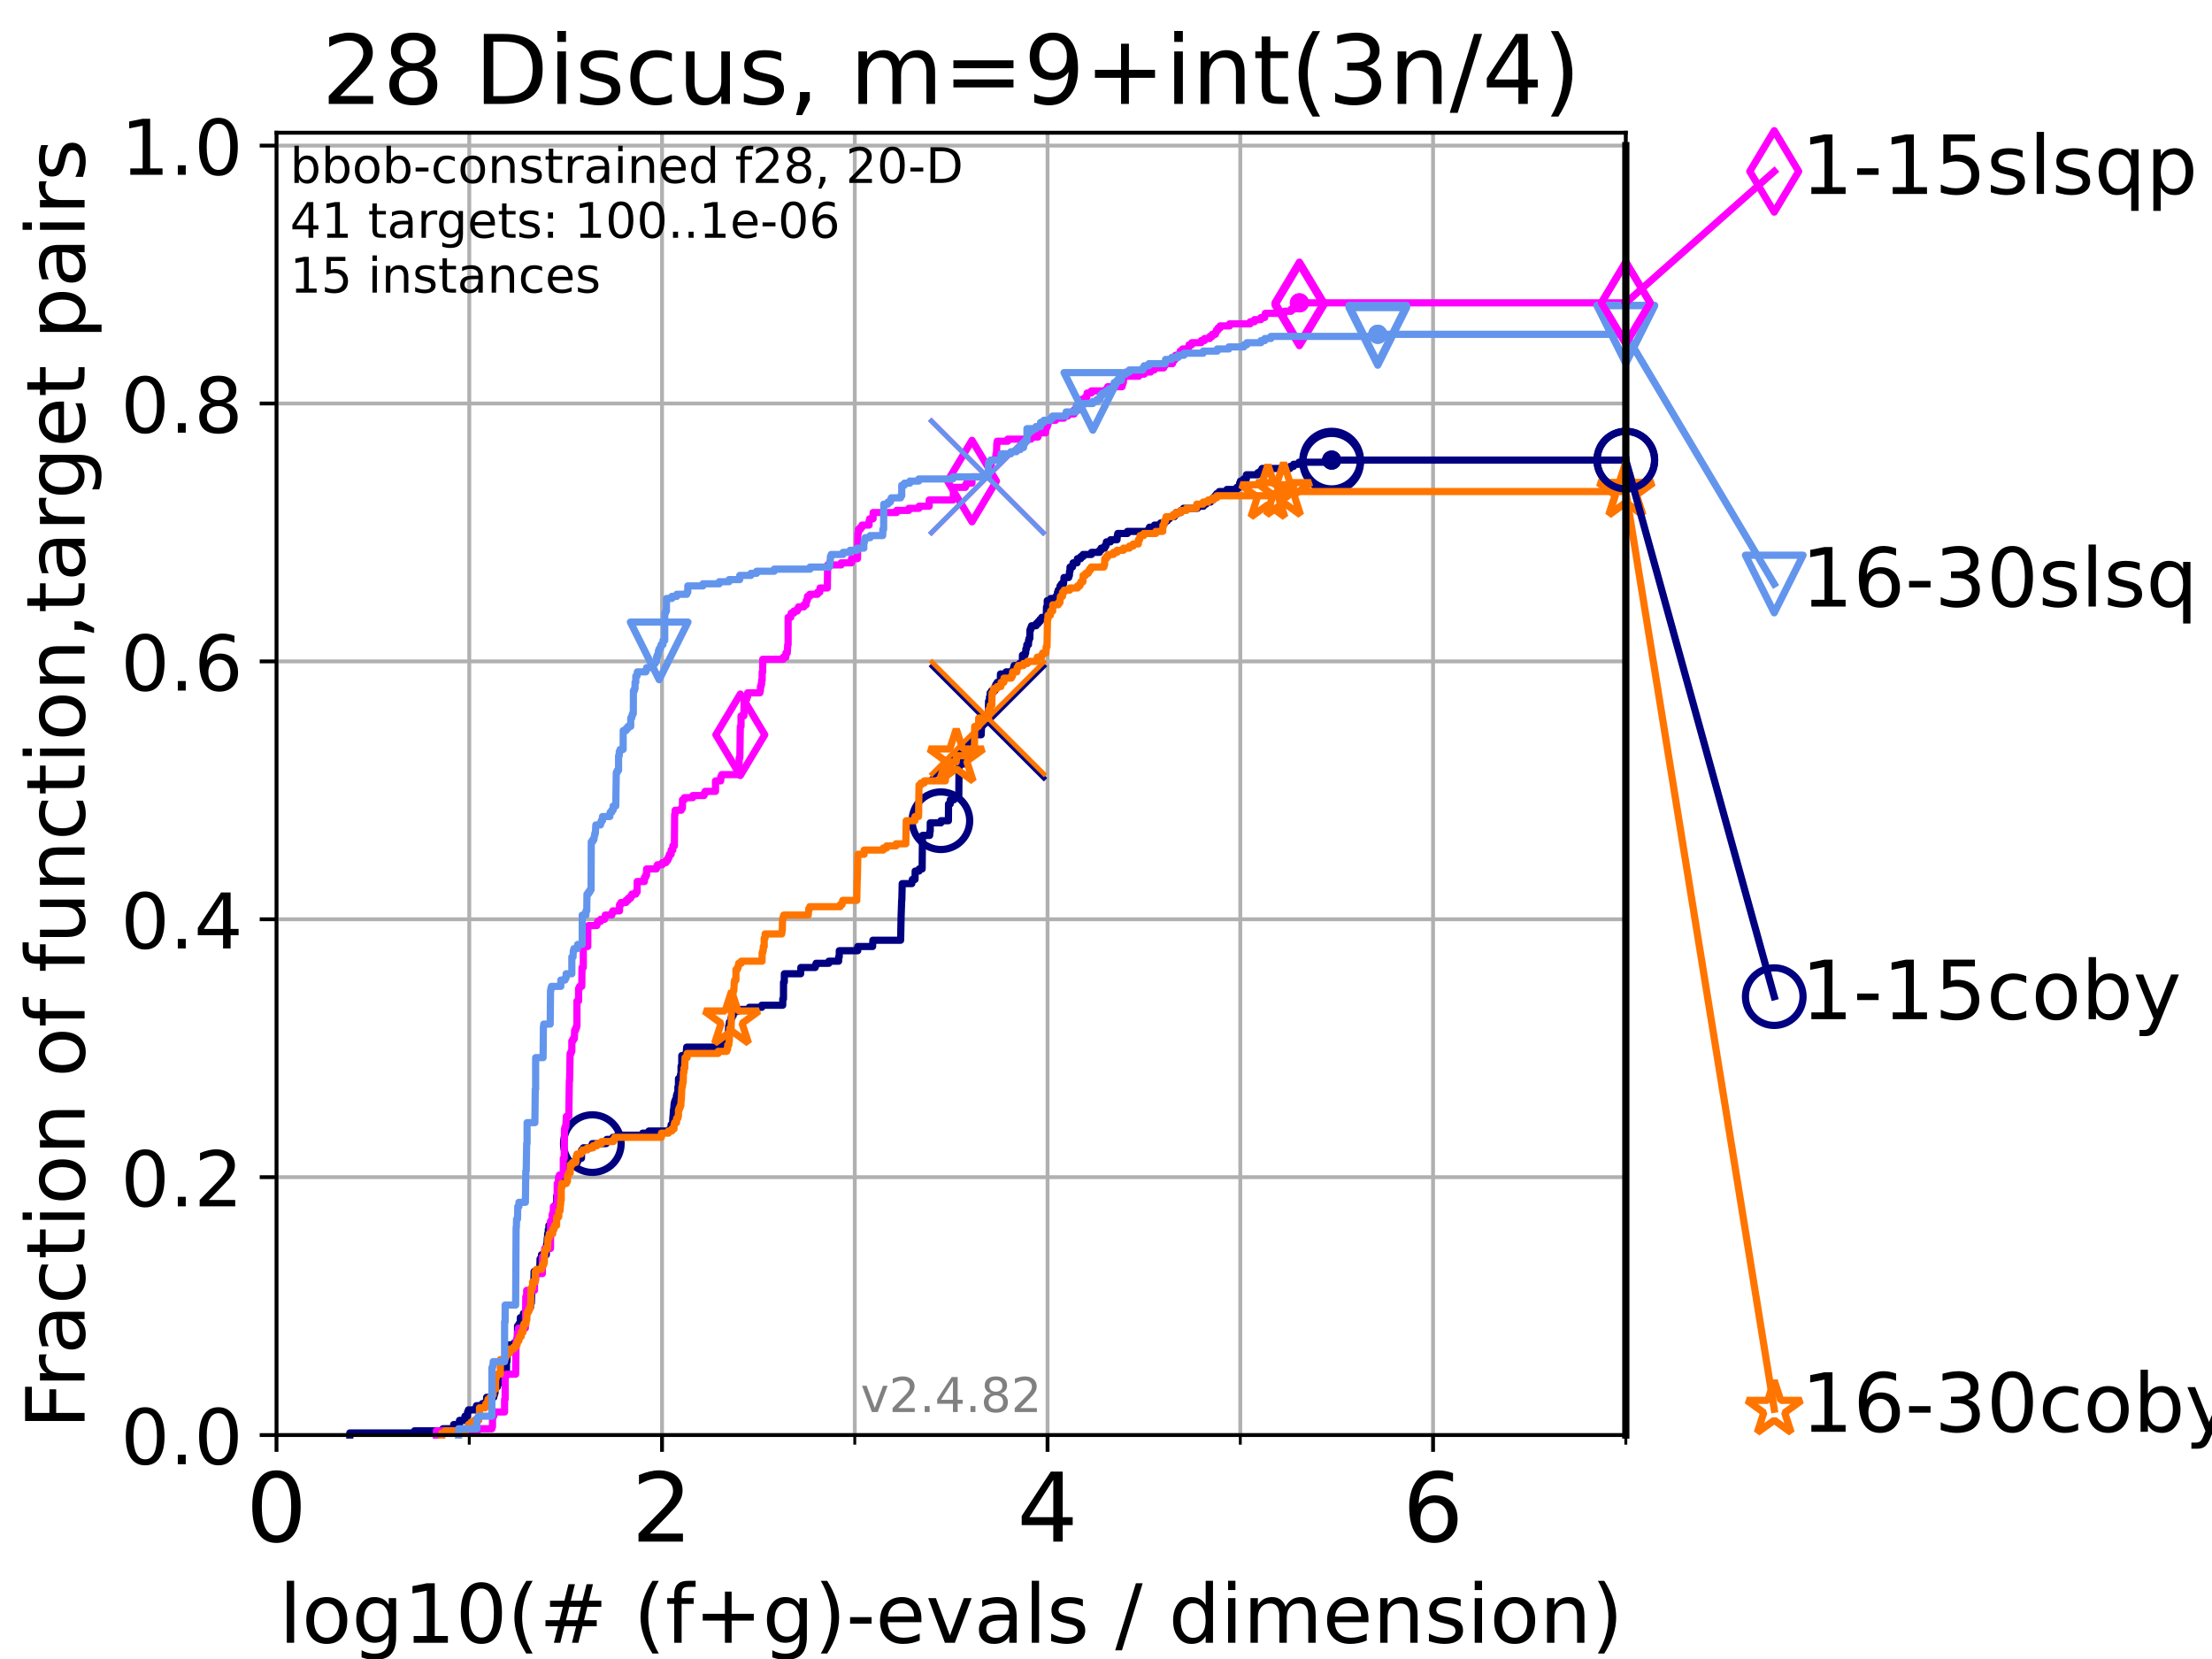 <?xml version="1.0" encoding="utf-8" standalone="no"?>
<!DOCTYPE svg PUBLIC "-//W3C//DTD SVG 1.1//EN"
  "http://www.w3.org/Graphics/SVG/1.1/DTD/svg11.dtd">
<!-- Created with matplotlib (https://matplotlib.org/) -->
<svg height="345.6pt" version="1.1" viewBox="0 0 460.8 345.6" width="460.8pt" xmlns="http://www.w3.org/2000/svg" xmlns:xlink="http://www.w3.org/1999/xlink">
 <defs>
  <style type="text/css">*{stroke-linecap:butt;stroke-linejoin:round;}</style>
 </defs>
 <g id="figure_1">
  <g id="patch_1">
   <path d="M 0 345.6 
L 460.8 345.6 
L 460.8 0 
L 0 0 
z
" style="fill:#ffffff;"/>
  </g>
  <g id="axes_1">
   <g id="patch_2">
    <path d="M 57.6 298.944 
L 338.688 298.944 
L 338.688 27.648 
L 57.6 27.648 
z
" style="fill:#ffffff;"/>
   </g>
   <g id="matplotlib.axis_1">
    <g id="xtick_1">
     <g id="line2d_1">
      <path clip-path="url(#p1e38f26080)" d="M 57.6 298.944 
L 57.6 27.648 
" style="fill:none;stroke:#b0b0b0;stroke-linecap:square;stroke-width:0.8;"/>
     </g>
     <g id="line2d_2">
      <defs>
       <path d="M 0 0 
L 0 3.5 
" id="m4077288e48" style="stroke:#000000;stroke-width:0.8;"/>
      </defs>
      <g>
       <use style="stroke:#000000;stroke-width:0.8;" x="57.6" xlink:href="#m4077288e48" y="298.944"/>
      </g>
     </g>
     <g id="text_1">
      <!-- 0 -->
      <g transform="translate(51.237 321.141)scale(0.2 -0.2)">
       <defs>
        <path d="M 31.781 66.406 
Q 24.172 66.406 20.328 58.906 
Q 16.5 51.422 16.5 36.375 
Q 16.5 21.391 20.328 13.891 
Q 24.172 6.391 31.781 6.391 
Q 39.453 6.391 43.281 13.891 
Q 47.125 21.391 47.125 36.375 
Q 47.125 51.422 43.281 58.906 
Q 39.453 66.406 31.781 66.406 
z
M 31.781 74.219 
Q 44.047 74.219 50.516 64.516 
Q 56.984 54.828 56.984 36.375 
Q 56.984 17.969 50.516 8.266 
Q 44.047 -1.422 31.781 -1.422 
Q 19.531 -1.422 13.062 8.266 
Q 6.594 17.969 6.594 36.375 
Q 6.594 54.828 13.062 64.516 
Q 19.531 74.219 31.781 74.219 
z
" id="DejaVuSans-48"/>
       </defs>
       <use xlink:href="#DejaVuSans-48"/>
      </g>
     </g>
    </g>
    <g id="xtick_2">
     <g id="line2d_3">
      <path clip-path="url(#p1e38f26080)" d="M 137.911 298.944 
L 137.911 27.648 
" style="fill:none;stroke:#b0b0b0;stroke-linecap:square;stroke-width:0.8;"/>
     </g>
     <g id="line2d_4">
      <g>
       <use style="stroke:#000000;stroke-width:0.8;" x="137.911" xlink:href="#m4077288e48" y="298.944"/>
      </g>
     </g>
     <g id="text_2">
      <!-- 2 -->
      <g transform="translate(131.548 321.141)scale(0.2 -0.2)">
       <defs>
        <path d="M 19.188 8.297 
L 53.609 8.297 
L 53.609 0 
L 7.328 0 
L 7.328 8.297 
Q 12.938 14.109 22.625 23.891 
Q 32.328 33.688 34.812 36.531 
Q 39.547 41.844 41.422 45.531 
Q 43.312 49.219 43.312 52.781 
Q 43.312 58.594 39.234 62.25 
Q 35.156 65.922 28.609 65.922 
Q 23.969 65.922 18.812 64.312 
Q 13.672 62.703 7.812 59.422 
L 7.812 69.391 
Q 13.766 71.781 18.938 73 
Q 24.125 74.219 28.422 74.219 
Q 39.75 74.219 46.484 68.547 
Q 53.219 62.891 53.219 53.422 
Q 53.219 48.922 51.531 44.891 
Q 49.859 40.875 45.406 35.406 
Q 44.188 33.984 37.641 27.219 
Q 31.109 20.453 19.188 8.297 
z
" id="DejaVuSans-50"/>
       </defs>
       <use xlink:href="#DejaVuSans-50"/>
      </g>
     </g>
    </g>
    <g id="xtick_3">
     <g id="line2d_5">
      <path clip-path="url(#p1e38f26080)" d="M 218.222 298.944 
L 218.222 27.648 
" style="fill:none;stroke:#b0b0b0;stroke-linecap:square;stroke-width:0.8;"/>
     </g>
     <g id="line2d_6">
      <g>
       <use style="stroke:#000000;stroke-width:0.8;" x="218.222" xlink:href="#m4077288e48" y="298.944"/>
      </g>
     </g>
     <g id="text_3">
      <!-- 4 -->
      <g transform="translate(211.859 321.141)scale(0.2 -0.2)">
       <defs>
        <path d="M 37.797 64.312 
L 12.891 25.391 
L 37.797 25.391 
z
M 35.203 72.906 
L 47.609 72.906 
L 47.609 25.391 
L 58.016 25.391 
L 58.016 17.188 
L 47.609 17.188 
L 47.609 0 
L 37.797 0 
L 37.797 17.188 
L 4.891 17.188 
L 4.891 26.703 
z
" id="DejaVuSans-52"/>
       </defs>
       <use xlink:href="#DejaVuSans-52"/>
      </g>
     </g>
    </g>
    <g id="xtick_4">
     <g id="line2d_7">
      <path clip-path="url(#p1e38f26080)" d="M 298.533 298.944 
L 298.533 27.648 
" style="fill:none;stroke:#b0b0b0;stroke-linecap:square;stroke-width:0.8;"/>
     </g>
     <g id="line2d_8">
      <g>
       <use style="stroke:#000000;stroke-width:0.8;" x="298.533" xlink:href="#m4077288e48" y="298.944"/>
      </g>
     </g>
     <g id="text_4">
      <!-- 6 -->
      <g transform="translate(292.17 321.141)scale(0.2 -0.2)">
       <defs>
        <path d="M 33.016 40.375 
Q 26.375 40.375 22.484 35.828 
Q 18.609 31.297 18.609 23.391 
Q 18.609 15.531 22.484 10.953 
Q 26.375 6.391 33.016 6.391 
Q 39.656 6.391 43.531 10.953 
Q 47.406 15.531 47.406 23.391 
Q 47.406 31.297 43.531 35.828 
Q 39.656 40.375 33.016 40.375 
z
M 52.594 71.297 
L 52.594 62.312 
Q 48.875 64.062 45.094 64.984 
Q 41.312 65.922 37.594 65.922 
Q 27.828 65.922 22.672 59.328 
Q 17.531 52.734 16.797 39.406 
Q 19.672 43.656 24.016 45.922 
Q 28.375 48.188 33.594 48.188 
Q 44.578 48.188 50.953 41.516 
Q 57.328 34.859 57.328 23.391 
Q 57.328 12.156 50.688 5.359 
Q 44.047 -1.422 33.016 -1.422 
Q 20.359 -1.422 13.672 8.266 
Q 6.984 17.969 6.984 36.375 
Q 6.984 53.656 15.188 63.938 
Q 23.391 74.219 37.203 74.219 
Q 40.922 74.219 44.703 73.484 
Q 48.484 72.75 52.594 71.297 
z
" id="DejaVuSans-54"/>
       </defs>
       <use xlink:href="#DejaVuSans-54"/>
      </g>
     </g>
    </g>
    <g id="xtick_5">
     <g id="line2d_9">
      <path clip-path="url(#p1e38f26080)" d="M 97.755 298.944 
L 97.755 27.648 
" style="fill:none;stroke:#b0b0b0;stroke-linecap:square;stroke-width:0.8;"/>
     </g>
     <g id="line2d_10">
      <defs>
       <path d="M 0 0 
L 0 2 
" id="m9b8c73c97a" style="stroke:#000000;stroke-width:0.6;"/>
      </defs>
      <g>
       <use style="stroke:#000000;stroke-width:0.6;" x="97.755" xlink:href="#m9b8c73c97a" y="298.944"/>
      </g>
     </g>
    </g>
    <g id="xtick_6">
     <g id="line2d_11">
      <path clip-path="url(#p1e38f26080)" d="M 178.066 298.944 
L 178.066 27.648 
" style="fill:none;stroke:#b0b0b0;stroke-linecap:square;stroke-width:0.8;"/>
     </g>
     <g id="line2d_12">
      <g>
       <use style="stroke:#000000;stroke-width:0.6;" x="178.066" xlink:href="#m9b8c73c97a" y="298.944"/>
      </g>
     </g>
    </g>
    <g id="xtick_7">
     <g id="line2d_13">
      <path clip-path="url(#p1e38f26080)" d="M 258.377 298.944 
L 258.377 27.648 
" style="fill:none;stroke:#b0b0b0;stroke-linecap:square;stroke-width:0.8;"/>
     </g>
     <g id="line2d_14">
      <g>
       <use style="stroke:#000000;stroke-width:0.6;" x="258.377" xlink:href="#m9b8c73c97a" y="298.944"/>
      </g>
     </g>
    </g>
    <g id="xtick_8">
     <g id="line2d_15">
      <path clip-path="url(#p1e38f26080)" d="M 338.688 298.944 
L 338.688 27.648 
" style="fill:none;stroke:#b0b0b0;stroke-linecap:square;stroke-width:0.8;"/>
     </g>
     <g id="line2d_16">
      <g>
       <use style="stroke:#000000;stroke-width:0.6;" x="338.688" xlink:href="#m9b8c73c97a" y="298.944"/>
      </g>
     </g>
    </g>
    <g id="text_5">
     <!-- log10(# (f+g)-evals / dimension) -->
     <g transform="translate(58.145 342.218)scale(0.17 -0.17)">
      <defs>
       <path d="M 9.422 75.984 
L 18.406 75.984 
L 18.406 0 
L 9.422 0 
z
" id="DejaVuSans-108"/>
       <path d="M 30.609 48.391 
Q 23.391 48.391 19.188 42.75 
Q 14.984 37.109 14.984 27.297 
Q 14.984 17.484 19.156 11.844 
Q 23.344 6.203 30.609 6.203 
Q 37.797 6.203 41.984 11.859 
Q 46.188 17.531 46.188 27.297 
Q 46.188 37.016 41.984 42.703 
Q 37.797 48.391 30.609 48.391 
z
M 30.609 56 
Q 42.328 56 49.016 48.375 
Q 55.719 40.766 55.719 27.297 
Q 55.719 13.875 49.016 6.219 
Q 42.328 -1.422 30.609 -1.422 
Q 18.844 -1.422 12.172 6.219 
Q 5.516 13.875 5.516 27.297 
Q 5.516 40.766 12.172 48.375 
Q 18.844 56 30.609 56 
z
" id="DejaVuSans-111"/>
       <path d="M 45.406 27.984 
Q 45.406 37.75 41.375 43.109 
Q 37.359 48.484 30.078 48.484 
Q 22.859 48.484 18.828 43.109 
Q 14.797 37.75 14.797 27.984 
Q 14.797 18.266 18.828 12.891 
Q 22.859 7.516 30.078 7.516 
Q 37.359 7.516 41.375 12.891 
Q 45.406 18.266 45.406 27.984 
z
M 54.391 6.781 
Q 54.391 -7.172 48.188 -13.984 
Q 42 -20.797 29.203 -20.797 
Q 24.469 -20.797 20.266 -20.094 
Q 16.062 -19.391 12.109 -17.922 
L 12.109 -9.188 
Q 16.062 -11.328 19.922 -12.344 
Q 23.781 -13.375 27.781 -13.375 
Q 36.625 -13.375 41.016 -8.766 
Q 45.406 -4.156 45.406 5.172 
L 45.406 9.625 
Q 42.625 4.781 38.281 2.391 
Q 33.938 0 27.875 0 
Q 17.828 0 11.672 7.656 
Q 5.516 15.328 5.516 27.984 
Q 5.516 40.672 11.672 48.328 
Q 17.828 56 27.875 56 
Q 33.938 56 38.281 53.609 
Q 42.625 51.219 45.406 46.391 
L 45.406 54.688 
L 54.391 54.688 
z
" id="DejaVuSans-103"/>
       <path d="M 12.406 8.297 
L 28.516 8.297 
L 28.516 63.922 
L 10.984 60.406 
L 10.984 69.391 
L 28.422 72.906 
L 38.281 72.906 
L 38.281 8.297 
L 54.391 8.297 
L 54.391 0 
L 12.406 0 
z
" id="DejaVuSans-49"/>
       <path d="M 31 75.875 
Q 24.469 64.656 21.281 53.656 
Q 18.109 42.672 18.109 31.391 
Q 18.109 20.125 21.312 9.062 
Q 24.516 -2 31 -13.188 
L 23.188 -13.188 
Q 15.875 -1.703 12.234 9.375 
Q 8.594 20.453 8.594 31.391 
Q 8.594 42.281 12.203 53.312 
Q 15.828 64.359 23.188 75.875 
z
" id="DejaVuSans-40"/>
       <path d="M 51.125 44 
L 36.922 44 
L 32.812 27.688 
L 47.125 27.688 
z
M 43.797 71.781 
L 38.719 51.516 
L 52.984 51.516 
L 58.109 71.781 
L 65.922 71.781 
L 60.891 51.516 
L 76.125 51.516 
L 76.125 44 
L 58.984 44 
L 54.984 27.688 
L 70.516 27.688 
L 70.516 20.219 
L 53.078 20.219 
L 48 0 
L 40.188 0 
L 45.219 20.219 
L 30.906 20.219 
L 25.875 0 
L 18.016 0 
L 23.094 20.219 
L 7.719 20.219 
L 7.719 27.688 
L 24.906 27.688 
L 29 44 
L 13.281 44 
L 13.281 51.516 
L 30.906 51.516 
L 35.891 71.781 
z
" id="DejaVuSans-35"/>
       <path id="DejaVuSans-32"/>
       <path d="M 37.109 75.984 
L 37.109 68.5 
L 28.516 68.5 
Q 23.688 68.5 21.797 66.547 
Q 19.922 64.594 19.922 59.516 
L 19.922 54.688 
L 34.719 54.688 
L 34.719 47.703 
L 19.922 47.703 
L 19.922 0 
L 10.891 0 
L 10.891 47.703 
L 2.297 47.703 
L 2.297 54.688 
L 10.891 54.688 
L 10.891 58.5 
Q 10.891 67.625 15.141 71.797 
Q 19.391 75.984 28.609 75.984 
z
" id="DejaVuSans-102"/>
       <path d="M 46 62.703 
L 46 35.5 
L 73.188 35.5 
L 73.188 27.203 
L 46 27.203 
L 46 0 
L 37.797 0 
L 37.797 27.203 
L 10.594 27.203 
L 10.594 35.5 
L 37.797 35.5 
L 37.797 62.703 
z
" id="DejaVuSans-43"/>
       <path d="M 8.016 75.875 
L 15.828 75.875 
Q 23.141 64.359 26.781 53.312 
Q 30.422 42.281 30.422 31.391 
Q 30.422 20.453 26.781 9.375 
Q 23.141 -1.703 15.828 -13.188 
L 8.016 -13.188 
Q 14.5 -2 17.703 9.062 
Q 20.906 20.125 20.906 31.391 
Q 20.906 42.672 17.703 53.656 
Q 14.5 64.656 8.016 75.875 
z
" id="DejaVuSans-41"/>
       <path d="M 4.891 31.391 
L 31.203 31.391 
L 31.203 23.391 
L 4.891 23.391 
z
" id="DejaVuSans-45"/>
       <path d="M 56.203 29.594 
L 56.203 25.203 
L 14.891 25.203 
Q 15.484 15.922 20.484 11.062 
Q 25.484 6.203 34.422 6.203 
Q 39.594 6.203 44.453 7.469 
Q 49.312 8.734 54.109 11.281 
L 54.109 2.781 
Q 49.266 0.734 44.188 -0.344 
Q 39.109 -1.422 33.891 -1.422 
Q 20.797 -1.422 13.156 6.188 
Q 5.516 13.812 5.516 26.812 
Q 5.516 40.234 12.766 48.109 
Q 20.016 56 32.328 56 
Q 43.359 56 49.781 48.891 
Q 56.203 41.797 56.203 29.594 
z
M 47.219 32.234 
Q 47.125 39.594 43.094 43.984 
Q 39.062 48.391 32.422 48.391 
Q 24.906 48.391 20.391 44.141 
Q 15.875 39.891 15.188 32.172 
z
" id="DejaVuSans-101"/>
       <path d="M 2.984 54.688 
L 12.5 54.688 
L 29.594 8.797 
L 46.688 54.688 
L 56.203 54.688 
L 35.688 0 
L 23.484 0 
z
" id="DejaVuSans-118"/>
       <path d="M 34.281 27.484 
Q 23.391 27.484 19.188 25 
Q 14.984 22.516 14.984 16.5 
Q 14.984 11.719 18.141 8.906 
Q 21.297 6.109 26.703 6.109 
Q 34.188 6.109 38.703 11.406 
Q 43.219 16.703 43.219 25.484 
L 43.219 27.484 
z
M 52.203 31.203 
L 52.203 0 
L 43.219 0 
L 43.219 8.297 
Q 40.141 3.328 35.547 0.953 
Q 30.953 -1.422 24.312 -1.422 
Q 15.922 -1.422 10.953 3.297 
Q 6 8.016 6 15.922 
Q 6 25.141 12.172 29.828 
Q 18.359 34.516 30.609 34.516 
L 43.219 34.516 
L 43.219 35.406 
Q 43.219 41.609 39.141 45 
Q 35.062 48.391 27.688 48.391 
Q 23 48.391 18.547 47.266 
Q 14.109 46.141 10.016 43.891 
L 10.016 52.203 
Q 14.938 54.109 19.578 55.047 
Q 24.219 56 28.609 56 
Q 40.484 56 46.344 49.844 
Q 52.203 43.703 52.203 31.203 
z
" id="DejaVuSans-97"/>
       <path d="M 44.281 53.078 
L 44.281 44.578 
Q 40.484 46.531 36.375 47.5 
Q 32.281 48.484 27.875 48.484 
Q 21.188 48.484 17.844 46.438 
Q 14.5 44.391 14.5 40.281 
Q 14.5 37.156 16.891 35.375 
Q 19.281 33.594 26.516 31.984 
L 29.594 31.297 
Q 39.156 29.25 43.188 25.516 
Q 47.219 21.781 47.219 15.094 
Q 47.219 7.469 41.188 3.016 
Q 35.156 -1.422 24.609 -1.422 
Q 20.219 -1.422 15.453 -0.562 
Q 10.688 0.297 5.422 2 
L 5.422 11.281 
Q 10.406 8.688 15.234 7.391 
Q 20.062 6.109 24.812 6.109 
Q 31.156 6.109 34.562 8.281 
Q 37.984 10.453 37.984 14.406 
Q 37.984 18.062 35.516 20.016 
Q 33.062 21.969 24.703 23.781 
L 21.578 24.516 
Q 13.234 26.266 9.516 29.906 
Q 5.812 33.547 5.812 39.891 
Q 5.812 47.609 11.281 51.797 
Q 16.75 56 26.812 56 
Q 31.781 56 36.172 55.266 
Q 40.578 54.547 44.281 53.078 
z
" id="DejaVuSans-115"/>
       <path d="M 25.391 72.906 
L 33.688 72.906 
L 8.297 -9.281 
L 0 -9.281 
z
" id="DejaVuSans-47"/>
       <path d="M 45.406 46.391 
L 45.406 75.984 
L 54.391 75.984 
L 54.391 0 
L 45.406 0 
L 45.406 8.203 
Q 42.578 3.328 38.25 0.953 
Q 33.938 -1.422 27.875 -1.422 
Q 17.969 -1.422 11.734 6.484 
Q 5.516 14.406 5.516 27.297 
Q 5.516 40.188 11.734 48.094 
Q 17.969 56 27.875 56 
Q 33.938 56 38.25 53.625 
Q 42.578 51.266 45.406 46.391 
z
M 14.797 27.297 
Q 14.797 17.391 18.875 11.75 
Q 22.953 6.109 30.078 6.109 
Q 37.203 6.109 41.297 11.75 
Q 45.406 17.391 45.406 27.297 
Q 45.406 37.203 41.297 42.844 
Q 37.203 48.484 30.078 48.484 
Q 22.953 48.484 18.875 42.844 
Q 14.797 37.203 14.797 27.297 
z
" id="DejaVuSans-100"/>
       <path d="M 9.422 54.688 
L 18.406 54.688 
L 18.406 0 
L 9.422 0 
z
M 9.422 75.984 
L 18.406 75.984 
L 18.406 64.594 
L 9.422 64.594 
z
" id="DejaVuSans-105"/>
       <path d="M 52 44.188 
Q 55.375 50.25 60.062 53.125 
Q 64.75 56 71.094 56 
Q 79.641 56 84.281 50.016 
Q 88.922 44.047 88.922 33.016 
L 88.922 0 
L 79.891 0 
L 79.891 32.719 
Q 79.891 40.578 77.094 44.375 
Q 74.312 48.188 68.609 48.188 
Q 61.625 48.188 57.562 43.547 
Q 53.516 38.922 53.516 30.906 
L 53.516 0 
L 44.484 0 
L 44.484 32.719 
Q 44.484 40.625 41.703 44.406 
Q 38.922 48.188 33.109 48.188 
Q 26.219 48.188 22.156 43.531 
Q 18.109 38.875 18.109 30.906 
L 18.109 0 
L 9.078 0 
L 9.078 54.688 
L 18.109 54.688 
L 18.109 46.188 
Q 21.188 51.219 25.484 53.609 
Q 29.781 56 35.688 56 
Q 41.656 56 45.828 52.969 
Q 50 49.953 52 44.188 
z
" id="DejaVuSans-109"/>
       <path d="M 54.891 33.016 
L 54.891 0 
L 45.906 0 
L 45.906 32.719 
Q 45.906 40.484 42.875 44.328 
Q 39.844 48.188 33.797 48.188 
Q 26.516 48.188 22.312 43.547 
Q 18.109 38.922 18.109 30.906 
L 18.109 0 
L 9.078 0 
L 9.078 54.688 
L 18.109 54.688 
L 18.109 46.188 
Q 21.344 51.125 25.703 53.562 
Q 30.078 56 35.797 56 
Q 45.219 56 50.047 50.172 
Q 54.891 44.344 54.891 33.016 
z
" id="DejaVuSans-110"/>
      </defs>
      <use xlink:href="#DejaVuSans-108"/>
      <use x="27.783" xlink:href="#DejaVuSans-111"/>
      <use x="88.965" xlink:href="#DejaVuSans-103"/>
      <use x="152.441" xlink:href="#DejaVuSans-49"/>
      <use x="216.064" xlink:href="#DejaVuSans-48"/>
      <use x="279.688" xlink:href="#DejaVuSans-40"/>
      <use x="318.701" xlink:href="#DejaVuSans-35"/>
      <use x="402.49" xlink:href="#DejaVuSans-32"/>
      <use x="434.277" xlink:href="#DejaVuSans-40"/>
      <use x="473.291" xlink:href="#DejaVuSans-102"/>
      <use x="508.496" xlink:href="#DejaVuSans-43"/>
      <use x="592.285" xlink:href="#DejaVuSans-103"/>
      <use x="655.762" xlink:href="#DejaVuSans-41"/>
      <use x="694.775" xlink:href="#DejaVuSans-45"/>
      <use x="730.859" xlink:href="#DejaVuSans-101"/>
      <use x="792.383" xlink:href="#DejaVuSans-118"/>
      <use x="851.562" xlink:href="#DejaVuSans-97"/>
      <use x="912.842" xlink:href="#DejaVuSans-108"/>
      <use x="940.625" xlink:href="#DejaVuSans-115"/>
      <use x="992.725" xlink:href="#DejaVuSans-32"/>
      <use x="1024.512" xlink:href="#DejaVuSans-47"/>
      <use x="1058.203" xlink:href="#DejaVuSans-32"/>
      <use x="1089.99" xlink:href="#DejaVuSans-100"/>
      <use x="1153.467" xlink:href="#DejaVuSans-105"/>
      <use x="1181.25" xlink:href="#DejaVuSans-109"/>
      <use x="1278.662" xlink:href="#DejaVuSans-101"/>
      <use x="1340.186" xlink:href="#DejaVuSans-110"/>
      <use x="1403.564" xlink:href="#DejaVuSans-115"/>
      <use x="1455.664" xlink:href="#DejaVuSans-105"/>
      <use x="1483.447" xlink:href="#DejaVuSans-111"/>
      <use x="1544.629" xlink:href="#DejaVuSans-110"/>
      <use x="1608.008" xlink:href="#DejaVuSans-41"/>
     </g>
    </g>
   </g>
   <g id="matplotlib.axis_2">
    <g id="ytick_1">
     <g id="line2d_17">
      <path clip-path="url(#p1e38f26080)" d="M 57.6 298.944 
L 338.688 298.944 
" style="fill:none;stroke:#b0b0b0;stroke-linecap:square;stroke-width:0.8;"/>
     </g>
     <g id="line2d_18">
      <defs>
       <path d="M 0 0 
L -3.5 0 
" id="m06a6792fd3" style="stroke:#000000;stroke-width:0.8;"/>
      </defs>
      <g>
       <use style="stroke:#000000;stroke-width:0.8;" x="57.6" xlink:href="#m06a6792fd3" y="298.944"/>
      </g>
     </g>
     <g id="text_6">
      <!-- 0.0 -->
      <g transform="translate(25.155 305.023)scale(0.16 -0.16)">
       <defs>
        <path d="M 10.688 12.406 
L 21 12.406 
L 21 0 
L 10.688 0 
z
" id="DejaVuSans-46"/>
       </defs>
       <use xlink:href="#DejaVuSans-48"/>
       <use x="63.623" xlink:href="#DejaVuSans-46"/>
       <use x="95.41" xlink:href="#DejaVuSans-48"/>
      </g>
     </g>
    </g>
    <g id="ytick_2">
     <g id="line2d_19">
      <path clip-path="url(#p1e38f26080)" d="M 57.6 245.222 
L 338.688 245.222 
" style="fill:none;stroke:#b0b0b0;stroke-linecap:square;stroke-width:0.8;"/>
     </g>
     <g id="line2d_20">
      <g>
       <use style="stroke:#000000;stroke-width:0.8;" x="57.6" xlink:href="#m06a6792fd3" y="245.222"/>
      </g>
     </g>
     <g id="text_7">
      <!-- 0.2 -->
      <g transform="translate(25.155 251.301)scale(0.16 -0.16)">
       <use xlink:href="#DejaVuSans-48"/>
       <use x="63.623" xlink:href="#DejaVuSans-46"/>
       <use x="95.41" xlink:href="#DejaVuSans-50"/>
      </g>
     </g>
    </g>
    <g id="ytick_3">
     <g id="line2d_21">
      <path clip-path="url(#p1e38f26080)" d="M 57.6 191.5 
L 338.688 191.5 
" style="fill:none;stroke:#b0b0b0;stroke-linecap:square;stroke-width:0.8;"/>
     </g>
     <g id="line2d_22">
      <g>
       <use style="stroke:#000000;stroke-width:0.8;" x="57.6" xlink:href="#m06a6792fd3" y="191.5"/>
      </g>
     </g>
     <g id="text_8">
      <!-- 0.4 -->
      <g transform="translate(25.155 197.579)scale(0.16 -0.16)">
       <use xlink:href="#DejaVuSans-48"/>
       <use x="63.623" xlink:href="#DejaVuSans-46"/>
       <use x="95.41" xlink:href="#DejaVuSans-52"/>
      </g>
     </g>
    </g>
    <g id="ytick_4">
     <g id="line2d_23">
      <path clip-path="url(#p1e38f26080)" d="M 57.6 137.778 
L 338.688 137.778 
" style="fill:none;stroke:#b0b0b0;stroke-linecap:square;stroke-width:0.8;"/>
     </g>
     <g id="line2d_24">
      <g>
       <use style="stroke:#000000;stroke-width:0.8;" x="57.6" xlink:href="#m06a6792fd3" y="137.778"/>
      </g>
     </g>
     <g id="text_9">
      <!-- 0.6 -->
      <g transform="translate(25.155 143.857)scale(0.16 -0.16)">
       <use xlink:href="#DejaVuSans-48"/>
       <use x="63.623" xlink:href="#DejaVuSans-46"/>
       <use x="95.41" xlink:href="#DejaVuSans-54"/>
      </g>
     </g>
    </g>
    <g id="ytick_5">
     <g id="line2d_25">
      <path clip-path="url(#p1e38f26080)" d="M 57.6 84.056 
L 338.688 84.056 
" style="fill:none;stroke:#b0b0b0;stroke-linecap:square;stroke-width:0.8;"/>
     </g>
     <g id="line2d_26">
      <g>
       <use style="stroke:#000000;stroke-width:0.8;" x="57.6" xlink:href="#m06a6792fd3" y="84.056"/>
      </g>
     </g>
     <g id="text_10">
      <!-- 0.8 -->
      <g transform="translate(25.155 90.135)scale(0.16 -0.16)">
       <defs>
        <path d="M 31.781 34.625 
Q 24.75 34.625 20.719 30.859 
Q 16.703 27.094 16.703 20.516 
Q 16.703 13.922 20.719 10.156 
Q 24.75 6.391 31.781 6.391 
Q 38.812 6.391 42.859 10.172 
Q 46.922 13.969 46.922 20.516 
Q 46.922 27.094 42.891 30.859 
Q 38.875 34.625 31.781 34.625 
z
M 21.922 38.812 
Q 15.578 40.375 12.031 44.719 
Q 8.5 49.078 8.5 55.328 
Q 8.5 64.062 14.719 69.141 
Q 20.953 74.219 31.781 74.219 
Q 42.672 74.219 48.875 69.141 
Q 55.078 64.062 55.078 55.328 
Q 55.078 49.078 51.531 44.719 
Q 48 40.375 41.703 38.812 
Q 48.828 37.156 52.797 32.312 
Q 56.781 27.484 56.781 20.516 
Q 56.781 9.906 50.312 4.234 
Q 43.844 -1.422 31.781 -1.422 
Q 19.734 -1.422 13.25 4.234 
Q 6.781 9.906 6.781 20.516 
Q 6.781 27.484 10.781 32.312 
Q 14.797 37.156 21.922 38.812 
z
M 18.312 54.391 
Q 18.312 48.734 21.844 45.562 
Q 25.391 42.391 31.781 42.391 
Q 38.141 42.391 41.719 45.562 
Q 45.312 48.734 45.312 54.391 
Q 45.312 60.062 41.719 63.234 
Q 38.141 66.406 31.781 66.406 
Q 25.391 66.406 21.844 63.234 
Q 18.312 60.062 18.312 54.391 
z
" id="DejaVuSans-56"/>
       </defs>
       <use xlink:href="#DejaVuSans-48"/>
       <use x="63.623" xlink:href="#DejaVuSans-46"/>
       <use x="95.41" xlink:href="#DejaVuSans-56"/>
      </g>
     </g>
    </g>
    <g id="ytick_6">
     <g id="line2d_27">
      <path clip-path="url(#p1e38f26080)" d="M 57.6 30.334 
L 338.688 30.334 
" style="fill:none;stroke:#b0b0b0;stroke-linecap:square;stroke-width:0.8;"/>
     </g>
     <g id="line2d_28">
      <g>
       <use style="stroke:#000000;stroke-width:0.8;" x="57.6" xlink:href="#m06a6792fd3" y="30.334"/>
      </g>
     </g>
     <g id="text_11">
      <!-- 1.0 -->
      <g transform="translate(25.155 36.413)scale(0.16 -0.16)">
       <use xlink:href="#DejaVuSans-49"/>
       <use x="63.623" xlink:href="#DejaVuSans-46"/>
       <use x="95.41" xlink:href="#DejaVuSans-48"/>
      </g>
     </g>
    </g>
    <g id="text_12">
     <!-- Fraction of function,target pairs -->
     <g transform="translate(17.62 297.681)rotate(-90)scale(0.17 -0.17)">
      <defs>
       <path d="M 9.812 72.906 
L 51.703 72.906 
L 51.703 64.594 
L 19.672 64.594 
L 19.672 43.109 
L 48.578 43.109 
L 48.578 34.812 
L 19.672 34.812 
L 19.672 0 
L 9.812 0 
z
" id="DejaVuSans-70"/>
       <path d="M 41.109 46.297 
Q 39.594 47.172 37.812 47.578 
Q 36.031 48 33.891 48 
Q 26.266 48 22.188 43.047 
Q 18.109 38.094 18.109 28.812 
L 18.109 0 
L 9.078 0 
L 9.078 54.688 
L 18.109 54.688 
L 18.109 46.188 
Q 20.953 51.172 25.484 53.578 
Q 30.031 56 36.531 56 
Q 37.453 56 38.578 55.875 
Q 39.703 55.766 41.062 55.516 
z
" id="DejaVuSans-114"/>
       <path d="M 48.781 52.594 
L 48.781 44.188 
Q 44.969 46.297 41.141 47.344 
Q 37.312 48.391 33.406 48.391 
Q 24.656 48.391 19.812 42.844 
Q 14.984 37.312 14.984 27.297 
Q 14.984 17.281 19.812 11.734 
Q 24.656 6.203 33.406 6.203 
Q 37.312 6.203 41.141 7.25 
Q 44.969 8.297 48.781 10.406 
L 48.781 2.094 
Q 45.016 0.344 40.984 -0.531 
Q 36.969 -1.422 32.422 -1.422 
Q 20.062 -1.422 12.781 6.344 
Q 5.516 14.109 5.516 27.297 
Q 5.516 40.672 12.859 48.328 
Q 20.219 56 33.016 56 
Q 37.156 56 41.109 55.141 
Q 45.062 54.297 48.781 52.594 
z
" id="DejaVuSans-99"/>
       <path d="M 18.312 70.219 
L 18.312 54.688 
L 36.812 54.688 
L 36.812 47.703 
L 18.312 47.703 
L 18.312 18.016 
Q 18.312 11.328 20.141 9.422 
Q 21.969 7.516 27.594 7.516 
L 36.812 7.516 
L 36.812 0 
L 27.594 0 
Q 17.188 0 13.234 3.875 
Q 9.281 7.766 9.281 18.016 
L 9.281 47.703 
L 2.688 47.703 
L 2.688 54.688 
L 9.281 54.688 
L 9.281 70.219 
z
" id="DejaVuSans-116"/>
       <path d="M 8.5 21.578 
L 8.5 54.688 
L 17.484 54.688 
L 17.484 21.922 
Q 17.484 14.156 20.5 10.266 
Q 23.531 6.391 29.594 6.391 
Q 36.859 6.391 41.078 11.031 
Q 45.312 15.672 45.312 23.688 
L 45.312 54.688 
L 54.297 54.688 
L 54.297 0 
L 45.312 0 
L 45.312 8.406 
Q 42.047 3.422 37.719 1 
Q 33.406 -1.422 27.688 -1.422 
Q 18.266 -1.422 13.375 4.438 
Q 8.5 10.297 8.5 21.578 
z
M 31.109 56 
z
" id="DejaVuSans-117"/>
       <path d="M 11.719 12.406 
L 22.016 12.406 
L 22.016 4 
L 14.016 -11.625 
L 7.719 -11.625 
L 11.719 4 
z
" id="DejaVuSans-44"/>
       <path d="M 18.109 8.203 
L 18.109 -20.797 
L 9.078 -20.797 
L 9.078 54.688 
L 18.109 54.688 
L 18.109 46.391 
Q 20.953 51.266 25.266 53.625 
Q 29.594 56 35.594 56 
Q 45.562 56 51.781 48.094 
Q 58.016 40.188 58.016 27.297 
Q 58.016 14.406 51.781 6.484 
Q 45.562 -1.422 35.594 -1.422 
Q 29.594 -1.422 25.266 0.953 
Q 20.953 3.328 18.109 8.203 
z
M 48.688 27.297 
Q 48.688 37.203 44.609 42.844 
Q 40.531 48.484 33.406 48.484 
Q 26.266 48.484 22.188 42.844 
Q 18.109 37.203 18.109 27.297 
Q 18.109 17.391 22.188 11.75 
Q 26.266 6.109 33.406 6.109 
Q 40.531 6.109 44.609 11.75 
Q 48.688 17.391 48.688 27.297 
z
" id="DejaVuSans-112"/>
      </defs>
      <use xlink:href="#DejaVuSans-70"/>
      <use x="50.27" xlink:href="#DejaVuSans-114"/>
      <use x="91.383" xlink:href="#DejaVuSans-97"/>
      <use x="152.662" xlink:href="#DejaVuSans-99"/>
      <use x="207.643" xlink:href="#DejaVuSans-116"/>
      <use x="246.852" xlink:href="#DejaVuSans-105"/>
      <use x="274.635" xlink:href="#DejaVuSans-111"/>
      <use x="335.816" xlink:href="#DejaVuSans-110"/>
      <use x="399.195" xlink:href="#DejaVuSans-32"/>
      <use x="430.982" xlink:href="#DejaVuSans-111"/>
      <use x="492.164" xlink:href="#DejaVuSans-102"/>
      <use x="527.369" xlink:href="#DejaVuSans-32"/>
      <use x="559.156" xlink:href="#DejaVuSans-102"/>
      <use x="594.361" xlink:href="#DejaVuSans-117"/>
      <use x="657.74" xlink:href="#DejaVuSans-110"/>
      <use x="721.119" xlink:href="#DejaVuSans-99"/>
      <use x="776.1" xlink:href="#DejaVuSans-116"/>
      <use x="815.309" xlink:href="#DejaVuSans-105"/>
      <use x="843.092" xlink:href="#DejaVuSans-111"/>
      <use x="904.273" xlink:href="#DejaVuSans-110"/>
      <use x="967.652" xlink:href="#DejaVuSans-44"/>
      <use x="999.439" xlink:href="#DejaVuSans-116"/>
      <use x="1038.648" xlink:href="#DejaVuSans-97"/>
      <use x="1099.928" xlink:href="#DejaVuSans-114"/>
      <use x="1139.291" xlink:href="#DejaVuSans-103"/>
      <use x="1202.768" xlink:href="#DejaVuSans-101"/>
      <use x="1264.291" xlink:href="#DejaVuSans-116"/>
      <use x="1303.5" xlink:href="#DejaVuSans-32"/>
      <use x="1335.287" xlink:href="#DejaVuSans-112"/>
      <use x="1398.764" xlink:href="#DejaVuSans-97"/>
      <use x="1460.043" xlink:href="#DejaVuSans-105"/>
      <use x="1487.826" xlink:href="#DejaVuSans-114"/>
      <use x="1528.939" xlink:href="#DejaVuSans-115"/>
     </g>
    </g>
   </g>
   <g id="line2d_29">
    <defs>
     <path d="M 0 1.5 
C 0.398 1.5 0.779 1.342 1.061 1.061 
C 1.342 0.779 1.5 0.398 1.5 0 
C 1.5 -0.398 1.342 -0.779 1.061 -1.061 
C 0.779 -1.342 0.398 -1.5 0 -1.5 
C -0.398 -1.5 -0.779 -1.342 -1.061 -1.061 
C -1.342 -0.779 -1.5 -0.398 -1.5 0 
C -1.5 0.398 -1.342 0.779 -1.061 1.061 
C -0.779 1.342 -0.398 1.5 0 1.5 
z
" id="m466141e79c" style="stroke:#000080;"/>
    </defs>
    <g>
     <use style="fill:#000080;stroke:#000080;" x="277.409" xlink:href="#m466141e79c" y="95.849"/>
     <use style="fill:#000080;stroke:#000080;" x="277.409" xlink:href="#m466141e79c" y="95.849"/>
    </g>
   </g>
   <g id="line2d_30">
    <path d="M 72.868 298.944 
L 72.868 298.507 
L 86.351 298.507 
L 86.351 298.07 
L 92.267 298.07 
L 92.267 297.634 
L 94.506 297.634 
L 94.506 296.76 
L 95.723 296.76 
L 95.723 295.887 
L 96.861 295.887 
L 96.861 295.013 
L 97.403 295.013 
L 97.403 294.14 
L 97.58 294.14 
L 97.58 293.703 
L 99.098 293.703 
L 99.098 293.266 
L 99.258 293.266 
L 99.258 292.829 
L 100.493 292.829 
L 100.493 292.393 
L 101.223 292.393 
L 101.223 291.956 
L 101.366 291.956 
L 101.366 291.082 
L 102.859 291.082 
L 102.859 290.645 
L 102.989 290.645 
L 102.989 290.209 
L 103.118 290.209 
L 103.118 288.898 
L 103.623 288.898 
L 103.623 288.025 
L 104.355 288.025 
L 104.355 287.151 
L 104.474 287.151 
L 104.474 286.278 
L 105.285 286.278 
L 105.285 285.841 
L 105.398 285.841 
L 105.398 285.404 
L 105.51 285.404 
L 105.51 283.657 
L 105.622 283.657 
L 105.622 281.91 
L 105.952 281.91 
L 106.061 280.163 
L 107.111 280.163 
L 107.111 279.726 
L 107.614 279.726 
L 107.713 278.853 
L 107.811 278.853 
L 107.811 276.232 
L 108.103 276.232 
L 108.103 275.796 
L 108.389 275.796 
L 108.389 274.485 
L 109.04 274.485 
L 109.04 273.612 
L 109.491 273.612 
L 109.58 272.738 
L 109.668 272.738 
L 109.668 272.301 
L 110.527 272.301 
L 110.527 271.428 
L 110.694 271.428 
L 110.777 268.807 
L 110.942 268.807 
L 110.942 267.934 
L 111.186 267.934 
L 111.266 264.876 
L 112.432 264.876 
L 112.507 262.256 
L 112.804 262.256 
L 112.804 261.382 
L 113.804 261.382 
L 113.874 259.198 
L 113.943 259.198 
L 114.012 257.888 
L 114.08 257.888 
L 114.08 257.015 
L 114.216 257.015 
L 114.216 256.141 
L 114.352 256.141 
L 114.352 255.268 
L 114.685 255.268 
L 114.685 254.831 
L 114.817 254.831 
L 114.817 254.394 
L 115.206 254.394 
L 115.206 253.957 
L 115.333 253.957 
L 115.397 252.647 
L 115.523 252.647 
L 115.586 251.337 
L 115.773 251.337 
L 115.773 250.9 
L 115.959 250.9 
L 115.959 249.153 
L 116.203 249.153 
L 116.203 248.279 
L 116.383 248.279 
L 116.383 247.843 
L 116.503 247.843 
L 116.562 246.532 
L 117.654 246.532 
L 117.654 244.785 
L 117.821 244.785 
L 117.821 244.348 
L 118.094 244.348 
L 118.094 243.038 
L 118.257 243.038 
L 118.257 242.601 
L 118.524 242.601 
L 118.524 242.165 
L 120.287 242.165 
L 120.287 241.728 
L 120.477 241.728 
L 120.477 241.291 
L 121.128 241.291 
L 121.174 239.544 
L 121.535 239.544 
L 121.535 239.107 
L 123.193 239.107 
L 123.193 238.671 
L 123.394 238.671 
L 123.394 238.234 
L 126.27 238.234 
L 126.27 237.797 
L 126.406 237.797 
L 126.406 237.36 
L 127.674 237.36 
L 127.674 236.924 
L 128.62 236.924 
L 128.62 236.487 
L 133.888 236.487 
L 133.888 236.05 
L 135.179 236.05 
L 135.179 235.613 
L 139.502 235.613 
L 139.502 235.176 
L 139.786 235.176 
L 139.801 234.303 
L 140.081 234.303 
L 140.188 232.556 
L 140.219 232.556 
L 140.28 231.246 
L 140.341 231.246 
L 140.431 229.935 
L 140.522 229.935 
L 140.522 229.499 
L 140.686 229.499 
L 140.686 229.062 
L 140.849 229.062 
L 140.922 228.188 
L 141.054 228.188 
L 141.054 227.751 
L 141.214 227.751 
L 141.214 226.441 
L 141.329 226.441 
L 141.343 224.694 
L 141.669 224.694 
L 141.767 223.821 
L 141.865 223.821 
L 141.879 222.074 
L 142.017 222.074 
L 142.031 219.89 
L 142.825 219.89 
L 142.825 219.453 
L 142.943 219.453 
L 143.047 218.143 
L 149.472 218.143 
L 149.472 217.706 
L 150.953 217.706 
L 150.953 217.269 
L 151.345 217.269 
L 151.442 216.396 
L 151.697 216.396 
L 151.783 213.775 
L 151.854 213.775 
L 151.956 212.901 
L 152.257 212.901 
L 152.295 212.028 
L 152.493 212.028 
L 152.493 211.591 
L 152.726 211.591 
L 152.726 211.154 
L 152.845 211.154 
L 152.845 210.718 
L 153.613 210.718 
L 153.613 210.281 
L 156.099 210.281 
L 156.099 209.844 
L 158.69 209.844 
L 158.69 209.407 
L 163.054 209.407 
L 163.066 208.097 
L 163.21 208.097 
L 163.226 204.603 
L 163.385 204.603 
L 163.397 202.856 
L 166.791 202.856 
L 166.834 201.546 
L 169.818 201.546 
L 169.818 201.109 
L 170.007 201.109 
L 170.007 200.672 
L 172.664 200.672 
L 172.664 200.235 
L 174.703 200.235 
L 174.703 199.362 
L 174.825 199.362 
L 174.84 198.052 
L 178.681 198.052 
L 178.687 197.178 
L 181.78 197.178 
L 181.836 195.868 
L 187.616 195.868 
L 187.724 190.627 
L 187.727 190.627 
L 187.836 187.569 
L 187.868 187.569 
L 187.949 184.075 
L 189.947 184.075 
L 190.056 183.202 
L 190.615 183.202 
L 190.651 181.454 
L 191.469 181.454 
L 191.469 181.018 
L 192.098 181.018 
L 192.168 174.029 
L 193.667 174.029 
L 193.712 173.156 
L 193.784 173.156 
L 193.789 171.409 
L 196.007 171.409 
L 196.007 170.972 
L 197.575 170.972 
L 197.595 167.478 
L 197.959 167.478 
L 197.962 166.604 
L 198.744 166.604 
L 198.744 166.168 
L 199.574 166.168 
L 199.574 165.731 
L 199.736 165.731 
L 199.793 159.179 
L 200.71 159.179 
L 200.794 154.812 
L 201.7 154.812 
L 201.7 154.375 
L 202.403 154.375 
L 202.405 153.502 
L 202.808 153.502 
L 202.808 153.065 
L 204.4 153.065 
L 204.509 150.444 
L 205.876 150.444 
L 205.933 146.077 
L 206.104 146.077 
L 206.126 145.203 
L 206.243 145.203 
L 206.267 144.33 
L 206.577 144.33 
L 206.577 143.893 
L 207.255 143.893 
L 207.267 143.019 
L 207.445 143.019 
L 207.445 142.582 
L 207.728 142.582 
L 207.728 142.146 
L 208.396 142.146 
L 208.415 140.399 
L 209.584 140.399 
L 209.584 139.962 
L 211.094 139.962 
L 211.123 139.088 
L 211.248 139.088 
L 211.248 138.652 
L 212.369 138.652 
L 212.369 138.215 
L 212.966 138.215 
L 212.997 136.468 
L 213.535 136.468 
L 213.535 136.031 
L 213.669 136.031 
L 213.71 135.157 
L 213.844 135.157 
L 213.916 134.284 
L 214.257 134.284 
L 214.263 133.41 
L 214.375 133.41 
L 214.375 132.974 
L 214.535 132.974 
L 214.552 131.227 
L 214.708 131.227 
L 214.708 130.79 
L 214.899 130.79 
L 214.899 130.353 
L 215.849 130.353 
L 215.849 129.916 
L 216.272 129.916 
L 216.272 129.48 
L 216.649 129.48 
L 216.649 129.043 
L 217.026 129.043 
L 217.026 128.606 
L 217.955 128.606 
L 218.008 126.422 
L 218.163 126.422 
L 218.163 125.112 
L 218.877 125.112 
L 218.877 124.675 
L 219.965 124.675 
L 219.965 124.238 
L 220.213 124.238 
L 220.303 123.365 
L 220.447 123.365 
L 220.447 122.928 
L 220.735 122.928 
L 220.83 122.055 
L 221.127 122.055 
L 221.127 121.618 
L 221.559 121.618 
L 221.654 120.307 
L 222.623 120.307 
L 222.623 119.871 
L 222.775 119.871 
L 222.807 118.997 
L 222.906 118.997 
L 222.908 118.124 
L 223.417 118.124 
L 223.417 117.687 
L 223.542 117.687 
L 223.542 117.25 
L 224.376 117.25 
L 224.441 116.377 
L 225.142 116.377 
L 225.142 115.94 
L 225.625 115.94 
L 225.625 115.503 
L 227.378 115.503 
L 227.378 115.066 
L 229.049 115.066 
L 229.049 114.63 
L 229.378 114.63 
L 229.378 114.193 
L 230.113 114.193 
L 230.113 113.756 
L 230.385 113.756 
L 230.477 112.883 
L 231.334 112.883 
L 231.334 112.446 
L 232.696 112.446 
L 232.754 111.572 
L 232.855 111.572 
L 232.855 111.135 
L 234.865 111.135 
L 234.865 110.699 
L 239.24 110.699 
L 239.24 110.262 
L 239.456 110.262 
L 239.456 109.825 
L 240.488 109.825 
L 240.488 109.388 
L 241.767 109.388 
L 241.767 108.952 
L 242.604 108.952 
L 242.604 108.515 
L 243.174 108.515 
L 243.174 108.078 
L 243.616 108.078 
L 243.616 107.641 
L 244.636 107.641 
L 244.636 107.205 
L 245.028 107.205 
L 245.028 106.768 
L 246.006 106.768 
L 246.006 106.331 
L 246.536 106.331 
L 246.536 105.894 
L 249.465 105.894 
L 249.465 105.458 
L 250.698 105.458 
L 250.698 105.021 
L 251.248 105.021 
L 251.248 104.584 
L 252.172 104.584 
L 252.172 104.147 
L 252.697 104.147 
L 252.697 103.71 
L 253.1 103.71 
L 253.1 103.274 
L 253.455 103.274 
L 253.455 102.837 
L 253.987 102.837 
L 253.987 102.4 
L 255.587 102.4 
L 255.587 101.963 
L 257.652 101.963 
L 257.652 101.527 
L 258.187 101.527 
L 258.23 100.653 
L 258.408 100.653 
L 258.408 100.216 
L 259.063 100.216 
L 259.063 99.78 
L 259.635 99.78 
L 259.648 98.906 
L 262.024 98.906 
L 262.024 98.469 
L 262.635 98.469 
L 262.635 98.033 
L 262.91 98.033 
L 262.91 97.596 
L 268.742 97.596 
L 268.742 97.159 
L 269.471 97.159 
L 269.471 96.722 
L 270.608 96.722 
L 270.608 96.285 
L 277.409 96.285 
L 277.409 95.849 
L 338.688 95.849 
L 338.688 95.849 
" style="fill:none;stroke:#000080;stroke-linecap:square;stroke-width:1.5;"/>
   </g>
   <g id="line2d_31">
    <defs>
     <path d="M 0 6 
C 1.591 6 3.117 5.368 4.243 4.243 
C 5.368 3.117 6 1.591 6 0 
C 6 -1.591 5.368 -3.117 4.243 -4.243 
C 3.117 -5.368 1.591 -6 0 -6 
C -1.591 -6 -3.117 -5.368 -4.243 -4.243 
C -5.368 -3.117 -6 -1.591 -6 0 
C -6 1.591 -5.368 3.117 -4.243 4.243 
C -3.117 5.368 -1.591 6 0 6 
z
" id="mcbdf1c0a6d" style="stroke:#000080;stroke-width:1.5;"/>
    </defs>
    <g>
     <use style="fill-opacity:0;stroke:#000080;stroke-width:1.5;" x="123.394" xlink:href="#mcbdf1c0a6d" y="238.234"/>
     <use style="fill-opacity:0;stroke:#000080;stroke-width:1.5;" x="196.007" xlink:href="#mcbdf1c0a6d" y="170.972"/>
     <use style="fill-opacity:0;stroke:#000080;stroke-width:1.5;" x="277.409" xlink:href="#mcbdf1c0a6d" y="96.285"/>
     <use style="fill-opacity:0;stroke:#000080;stroke-width:1.5;" x="277.409" xlink:href="#mcbdf1c0a6d" y="95.849"/>
     <use style="fill-opacity:0;stroke:#000080;stroke-width:1.5;" x="338.688" xlink:href="#mcbdf1c0a6d" y="95.849"/>
    </g>
   </g>
   <g id="line2d_32">
    <path style="fill:none;stroke:#000080;stroke-linecap:square;stroke-width:1.5;"/>
    <g/>
   </g>
   <g id="line2d_33">
    <path clip-path="url(#p1e38f26080)" d="M 205.8 150.444 
" style="fill:none;stroke:#000080;stroke-linecap:square;stroke-width:1.5;"/>
    <defs>
     <path d="M -12 12 
L 12 -12 
M -12 -12 
L 12 12 
" id="m48b6d7ce04" style="stroke:#000080;"/>
    </defs>
    <g clip-path="url(#p1e38f26080)">
     <use style="fill:#000080;stroke:#000080;" x="205.8" xlink:href="#m48b6d7ce04" y="150.444"/>
    </g>
   </g>
   <g id="line2d_34">
    <defs>
     <path d="M 0 1.5 
C 0.398 1.5 0.779 1.342 1.061 1.061 
C 1.342 0.779 1.5 0.398 1.5 0 
C 1.5 -0.398 1.342 -0.779 1.061 -1.061 
C 0.779 -1.342 0.398 -1.5 0 -1.5 
C -0.398 -1.5 -0.779 -1.342 -1.061 -1.061 
C -1.342 -0.779 -1.5 -0.398 -1.5 0 
C -1.5 0.398 -1.342 0.779 -1.061 1.061 
C -0.779 1.342 -0.398 1.5 0 1.5 
z
" id="m22b25fc64c" style="stroke:#ff00ff;"/>
    </defs>
    <g>
     <use style="fill:#ff00ff;stroke:#ff00ff;" x="270.694" xlink:href="#m22b25fc64c" y="63.091"/>
     <use style="fill:#ff00ff;stroke:#ff00ff;" x="270.694" xlink:href="#m22b25fc64c" y="63.091"/>
    </g>
   </g>
   <g id="line2d_35">
    <path d="M 90.901 298.944 
L 90.901 298.07 
L 99.497 298.07 
L 99.497 297.634 
L 102.465 297.634 
L 102.465 297.197 
L 102.597 297.197 
L 102.597 295.013 
L 102.859 295.013 
L 102.859 294.576 
L 102.989 294.576 
L 102.989 294.14 
L 105.115 294.14 
L 105.115 291.519 
L 105.229 291.519 
L 105.229 286.715 
L 105.454 286.715 
L 105.454 286.278 
L 107.415 286.278 
L 107.515 279.29 
L 107.713 279.29 
L 107.811 277.543 
L 108.006 277.543 
L 108.006 276.669 
L 109.447 276.669 
L 109.536 270.118 
L 109.712 270.118 
L 109.712 268.807 
L 111.346 268.807 
L 111.346 266.623 
L 111.585 266.623 
L 111.585 265.313 
L 112.987 265.313 
L 112.987 261.819 
L 113.418 261.819 
L 113.489 260.072 
L 114.685 260.072 
L 114.685 254.394 
L 115.012 254.394 
L 115.012 253.084 
L 115.141 253.084 
L 115.141 252.647 
L 115.27 252.647 
L 115.27 251.337 
L 116.05 251.337 
L 116.081 246.532 
L 116.353 246.532 
L 116.353 245.222 
L 116.532 245.222 
L 116.532 244.785 
L 117.345 244.785 
L 117.345 241.291 
L 117.542 241.291 
L 117.598 235.176 
L 117.71 235.176 
L 117.71 234.74 
L 117.876 234.74 
L 117.985 232.556 
L 118.497 232.556 
L 118.603 225.131 
L 118.656 225.131 
L 118.761 219.453 
L 118.968 219.453 
L 118.968 219.016 
L 119.123 219.016 
L 119.123 216.832 
L 119.377 216.832 
L 119.377 216.396 
L 119.652 216.396 
L 119.702 214.649 
L 119.899 214.649 
L 119.899 214.212 
L 120.07 214.212 
L 120.07 213.775 
L 120.191 213.775 
L 120.191 208.534 
L 120.525 208.534 
L 120.525 205.913 
L 120.736 205.913 
L 120.736 205.476 
L 121.197 205.476 
L 121.242 201.546 
L 121.512 201.546 
L 121.512 197.178 
L 122.447 197.178 
L 122.447 193.247 
L 122.594 193.247 
L 122.594 192.81 
L 124.331 192.81 
L 124.331 192.374 
L 124.501 192.374 
L 124.501 191.937 
L 125.129 191.937 
L 125.129 191.5 
L 125.962 191.5 
L 125.962 191.063 
L 126.083 191.063 
L 126.083 190.627 
L 127.453 190.627 
L 127.453 190.19 
L 127.643 190.19 
L 127.643 189.753 
L 129.06 189.753 
L 129.06 188.443 
L 129.362 188.443 
L 129.362 188.006 
L 130.412 188.006 
L 130.412 187.569 
L 130.862 187.569 
L 130.862 187.132 
L 131.351 187.132 
L 131.351 186.696 
L 131.628 186.696 
L 131.628 186.259 
L 132.434 186.259 
L 132.434 185.822 
L 132.73 185.822 
L 132.73 183.638 
L 134.247 183.638 
L 134.247 182.765 
L 134.503 182.765 
L 134.503 182.328 
L 134.693 182.328 
L 134.693 181.018 
L 136.739 181.018 
L 136.739 180.581 
L 136.952 180.581 
L 136.952 180.144 
L 137.954 180.144 
L 137.954 179.707 
L 138.72 179.707 
L 138.72 179.271 
L 139.091 179.271 
L 139.091 178.834 
L 139.285 178.834 
L 139.285 178.397 
L 139.454 178.397 
L 139.454 177.96 
L 139.809 177.96 
L 139.809 177.087 
L 140.158 177.087 
L 140.158 176.213 
L 140.484 176.213 
L 140.544 169.662 
L 140.612 169.662 
L 140.641 168.788 
L 141.921 168.788 
L 141.921 168.352 
L 142.168 168.352 
L 142.168 166.604 
L 142.567 166.604 
L 142.567 166.168 
L 144.318 166.168 
L 144.318 165.731 
L 146.655 165.731 
L 146.655 165.294 
L 146.891 165.294 
L 146.891 164.857 
L 149.058 164.857 
L 149.058 162.674 
L 150.138 162.674 
L 150.138 161.8 
L 150.336 161.8 
L 150.336 161.363 
L 153.977 161.363 
L 153.977 157.869 
L 154.126 157.869 
L 154.222 151.318 
L 154.369 151.318 
L 154.369 149.134 
L 154.962 149.134 
L 155.028 145.64 
L 155.578 145.64 
L 155.578 145.203 
L 155.72 145.203 
L 155.742 144.33 
L 158.293 144.33 
L 158.293 143.893 
L 158.415 143.893 
L 158.415 143.019 
L 158.535 143.019 
L 158.535 142.582 
L 158.655 142.582 
L 158.655 141.709 
L 158.774 141.709 
L 158.774 139.962 
L 158.887 139.962 
L 158.887 137.341 
L 163.152 137.341 
L 163.152 136.905 
L 163.711 136.905 
L 163.711 136.031 
L 164.009 136.031 
L 164.096 134.284 
L 164.18 134.284 
L 164.18 128.606 
L 164.722 128.606 
L 164.806 127.732 
L 165.373 127.732 
L 165.373 127.296 
L 166.076 127.296 
L 166.076 126.859 
L 166.332 126.859 
L 166.332 126.422 
L 167.451 126.422 
L 167.451 125.985 
L 167.941 125.985 
L 167.956 125.112 
L 168.177 125.112 
L 168.196 124.238 
L 168.691 124.238 
L 168.691 123.802 
L 170.296 123.802 
L 170.296 123.365 
L 170.772 123.365 
L 170.828 122.491 
L 172.357 122.491 
L 172.409 117.687 
L 175.223 117.687 
L 175.223 117.25 
L 177.375 117.25 
L 177.382 116.377 
L 178.635 116.377 
L 178.709 111.135 
L 178.802 111.135 
L 178.81 110.262 
L 179.255 110.262 
L 179.255 109.825 
L 179.57 109.825 
L 179.57 109.388 
L 181.043 109.388 
L 181.045 108.515 
L 181.156 108.515 
L 181.156 108.078 
L 181.879 108.078 
L 181.879 106.768 
L 186.772 106.768 
L 186.772 106.331 
L 189.313 106.331 
L 189.313 105.894 
L 191.452 105.894 
L 191.452 105.458 
L 193.568 105.458 
L 193.572 104.147 
L 198.571 104.147 
L 198.616 101.963 
L 198.778 101.963 
L 198.778 101.527 
L 201.087 101.527 
L 201.087 101.09 
L 201.32 101.09 
L 201.32 100.653 
L 202.479 100.653 
L 202.482 99.343 
L 205.692 99.343 
L 205.692 98.906 
L 205.932 98.906 
L 205.932 98.469 
L 206.132 98.469 
L 206.227 97.159 
L 206.265 97.159 
L 206.265 96.722 
L 206.484 96.722 
L 206.492 95.849 
L 207.284 95.849 
L 207.284 95.412 
L 207.453 95.412 
L 207.488 94.538 
L 207.586 94.538 
L 207.656 92.355 
L 207.734 92.355 
L 207.734 91.918 
L 209.921 91.918 
L 209.921 91.481 
L 214.794 91.481 
L 214.794 91.044 
L 216.234 91.044 
L 216.234 90.608 
L 216.369 90.608 
L 216.369 90.171 
L 217.79 90.171 
L 217.813 89.297 
L 217.99 89.297 
L 217.99 88.86 
L 218.192 88.86 
L 218.192 88.424 
L 218.329 88.424 
L 218.329 87.987 
L 218.444 87.987 
L 218.444 87.55 
L 219.89 87.55 
L 219.89 87.113 
L 221.629 87.113 
L 221.629 86.677 
L 222.431 86.677 
L 222.431 86.24 
L 223.766 86.24 
L 223.767 85.366 
L 224.865 85.366 
L 224.964 83.619 
L 225.308 83.619 
L 225.308 83.183 
L 226.063 83.183 
L 226.063 82.746 
L 226.412 82.746 
L 226.474 81.872 
L 227.362 81.872 
L 227.362 81.435 
L 230.486 81.435 
L 230.486 80.999 
L 230.748 80.999 
L 230.748 80.562 
L 233.74 80.562 
L 233.74 80.125 
L 233.868 80.125 
L 233.868 79.688 
L 234.009 79.688 
L 234.116 78.378 
L 237.232 78.378 
L 237.232 77.941 
L 238.366 77.941 
L 238.366 77.505 
L 239.687 77.505 
L 239.687 77.068 
L 240.451 77.068 
L 240.451 76.631 
L 242.431 76.631 
L 242.431 76.194 
L 242.675 76.194 
L 242.675 75.758 
L 244.258 75.758 
L 244.258 75.321 
L 244.431 75.321 
L 244.431 74.884 
L 244.837 74.884 
L 244.885 74.011 
L 245.77 74.011 
L 245.852 73.137 
L 246.357 73.137 
L 246.357 72.7 
L 247.559 72.7 
L 247.559 72.263 
L 247.693 72.263 
L 247.693 71.827 
L 248.267 71.827 
L 248.267 71.39 
L 250.216 71.39 
L 250.216 70.953 
L 250.921 70.953 
L 250.921 70.516 
L 252.026 70.516 
L 252.026 70.08 
L 252.519 70.08 
L 252.519 69.643 
L 253.196 69.643 
L 253.196 69.206 
L 253.392 69.206 
L 253.392 68.769 
L 253.73 68.769 
L 253.73 68.333 
L 254.164 68.333 
L 254.164 67.896 
L 256.153 67.896 
L 256.153 67.459 
L 260.441 67.459 
L 260.441 67.022 
L 261.332 67.022 
L 261.332 66.586 
L 262.67 66.586 
L 262.67 66.149 
L 263.452 66.149 
L 263.452 65.712 
L 263.569 65.712 
L 263.569 65.275 
L 267.56 65.275 
L 267.56 64.838 
L 268.975 64.838 
L 268.975 64.402 
L 269.658 64.402 
L 269.658 63.965 
L 269.916 63.965 
L 269.916 63.528 
L 270.694 63.528 
L 270.694 63.091 
L 338.688 63.091 
L 338.688 63.091 
" style="fill:none;stroke:#ff00ff;stroke-linecap:square;stroke-width:1.5;"/>
   </g>
   <g id="line2d_36">
    <defs>
     <path d="M -0 8.485 
L 5.091 0 
L 0 -8.485 
L -5.091 -0 
z
" id="m3ef8f7f4a6" style="stroke:#ff00ff;stroke-linejoin:miter;stroke-width:1.5;"/>
    </defs>
    <g>
     <use style="fill-opacity:0;stroke:#ff00ff;stroke-linejoin:miter;stroke-width:1.5;" x="154.222" xlink:href="#m3ef8f7f4a6" y="153.065"/>
     <use style="fill-opacity:0;stroke:#ff00ff;stroke-linejoin:miter;stroke-width:1.5;" x="202.482" xlink:href="#m3ef8f7f4a6" y="100.216"/>
     <use style="fill-opacity:0;stroke:#ff00ff;stroke-linejoin:miter;stroke-width:1.5;" x="270.694" xlink:href="#m3ef8f7f4a6" y="63.528"/>
     <use style="fill-opacity:0;stroke:#ff00ff;stroke-linejoin:miter;stroke-width:1.5;" x="270.694" xlink:href="#m3ef8f7f4a6" y="63.091"/>
     <use style="fill-opacity:0;stroke:#ff00ff;stroke-linejoin:miter;stroke-width:1.5;" x="338.688" xlink:href="#m3ef8f7f4a6" y="63.091"/>
    </g>
   </g>
   <g id="line2d_37">
    <path style="fill:none;stroke:#ff00ff;stroke-linecap:square;stroke-width:1.5;"/>
    <g/>
   </g>
   <g id="line2d_38">
    <path clip-path="url(#p1e38f26080)" d="M 205.685 99.343 
" style="fill:none;stroke:#ff00ff;stroke-linecap:square;stroke-width:1.5;"/>
    <defs>
     <path d="M -12 12 
L 12 -12 
M -12 -12 
L 12 12 
" id="m49f70ea305" style="stroke:#ff00ff;"/>
    </defs>
    <g clip-path="url(#p1e38f26080)">
     <use style="fill:#ff00ff;stroke:#ff00ff;" x="205.685" xlink:href="#m49f70ea305" y="99.343"/>
    </g>
   </g>
   <g id="line2d_39">
    <defs>
     <path d="M 0 1.5 
C 0.398 1.5 0.779 1.342 1.061 1.061 
C 1.342 0.779 1.5 0.398 1.5 0 
C 1.5 -0.398 1.342 -0.779 1.061 -1.061 
C 0.779 -1.342 0.398 -1.5 0 -1.5 
C -0.398 -1.5 -0.779 -1.342 -1.061 -1.061 
C -1.342 -0.779 -1.5 -0.398 -1.5 0 
C -1.5 0.398 -1.342 0.779 -1.061 1.061 
C -0.779 1.342 -0.398 1.5 0 1.5 
z
" id="mc78e036c51" style="stroke:#ff7500;"/>
    </defs>
    <g>
     <use style="fill:#ff7500;stroke:#ff7500;" x="267.396" xlink:href="#mc78e036c51" y="102.4"/>
     <use style="fill:#ff7500;stroke:#ff7500;" x="267.396" xlink:href="#mc78e036c51" y="102.4"/>
    </g>
   </g>
   <g id="line2d_40">
    <path d="M 92.027 298.944 
L 92.027 298.507 
L 92.738 298.507 
L 92.738 298.07 
L 97.044 298.07 
L 97.044 297.634 
L 97.58 297.634 
L 97.58 296.76 
L 98.101 296.76 
L 98.101 296.323 
L 98.772 296.323 
L 98.772 295.887 
L 99.732 295.887 
L 99.732 295.013 
L 99.887 295.013 
L 99.887 293.266 
L 101.08 293.266 
L 101.08 292.829 
L 101.223 292.829 
L 101.223 292.393 
L 101.647 292.393 
L 101.647 291.519 
L 102.06 291.519 
L 102.06 291.082 
L 102.465 291.082 
L 102.465 290.645 
L 102.729 290.645 
L 102.729 289.772 
L 102.859 289.772 
L 102.859 289.335 
L 103.246 289.335 
L 103.246 287.151 
L 103.372 287.151 
L 103.372 286.278 
L 104.235 286.278 
L 104.235 283.22 
L 105.172 283.22 
L 105.172 282.784 
L 105.398 282.784 
L 105.398 282.347 
L 105.622 282.347 
L 105.622 281.91 
L 106.169 281.91 
L 106.169 281.037 
L 107.009 281.037 
L 107.009 280.6 
L 107.415 280.6 
L 107.415 280.163 
L 107.713 280.163 
L 107.811 279.29 
L 108.103 279.29 
L 108.199 278.416 
L 108.578 278.416 
L 108.578 277.543 
L 108.949 277.543 
L 109.04 276.232 
L 109.132 276.232 
L 109.132 275.796 
L 109.58 275.796 
L 109.668 274.922 
L 109.756 274.922 
L 109.756 273.612 
L 109.93 273.612 
L 109.93 273.175 
L 110.189 273.175 
L 110.189 272.738 
L 110.359 272.738 
L 110.359 272.301 
L 110.527 272.301 
L 110.611 268.371 
L 110.942 268.371 
L 110.942 267.06 
L 111.506 267.06 
L 111.506 264.876 
L 111.742 264.876 
L 111.742 264.44 
L 112.804 264.44 
L 112.804 264.003 
L 112.95 264.003 
L 112.95 263.566 
L 113.24 263.566 
L 113.24 263.129 
L 113.383 263.129 
L 113.454 260.509 
L 113.735 260.509 
L 113.735 260.072 
L 114.08 260.072 
L 114.148 257.888 
L 114.419 257.888 
L 114.419 257.015 
L 115.141 257.015 
L 115.141 256.141 
L 115.397 256.141 
L 115.397 255.704 
L 115.523 255.704 
L 115.523 255.268 
L 115.959 255.268 
L 115.959 253.521 
L 116.383 253.521 
L 116.443 252.21 
L 116.68 252.21 
L 116.739 250.9 
L 116.798 250.9 
L 116.798 250.026 
L 116.914 250.026 
L 116.914 247.406 
L 117.03 247.406 
L 117.03 246.532 
L 117.985 246.532 
L 117.985 246.096 
L 118.203 246.096 
L 118.257 244.785 
L 118.471 244.785 
L 118.471 244.348 
L 118.787 244.348 
L 118.839 242.601 
L 119.25 242.601 
L 119.25 242.165 
L 119.948 242.165 
L 120.045 240.854 
L 120.191 240.854 
L 120.191 240.418 
L 121.037 240.418 
L 121.037 239.981 
L 121.355 239.981 
L 121.355 239.544 
L 122.362 239.544 
L 122.362 239.107 
L 123.554 239.107 
L 123.554 238.671 
L 124.369 238.671 
L 124.369 238.234 
L 125.328 238.234 
L 125.328 237.797 
L 127.799 237.797 
L 127.799 237.36 
L 128.047 237.36 
L 128.047 236.924 
L 137.771 236.924 
L 137.788 236.05 
L 139.245 236.05 
L 139.245 235.613 
L 139.957 235.613 
L 139.957 235.176 
L 140.416 235.176 
L 140.416 234.303 
L 140.537 234.303 
L 140.537 233.866 
L 140.937 233.866 
L 140.937 232.993 
L 141.199 232.993 
L 141.199 232.556 
L 141.329 232.556 
L 141.329 231.246 
L 141.471 231.246 
L 141.471 230.809 
L 141.669 230.809 
L 141.669 230.372 
L 141.823 230.372 
L 141.893 229.062 
L 141.934 229.062 
L 142.045 226.441 
L 142.155 226.441 
L 142.195 225.568 
L 142.318 225.568 
L 142.372 223.384 
L 142.48 223.384 
L 142.48 222.51 
L 142.653 222.51 
L 142.706 220.326 
L 143.138 220.326 
L 143.138 219.453 
L 149.598 219.453 
L 149.598 219.016 
L 151.393 219.016 
L 151.393 218.579 
L 151.578 218.579 
L 151.578 217.706 
L 151.815 217.706 
L 151.878 216.832 
L 151.94 216.832 
L 151.995 214.212 
L 152.303 214.212 
L 152.402 209.844 
L 152.463 209.844 
L 152.516 208.534 
L 152.598 208.534 
L 152.598 206.787 
L 152.741 206.787 
L 152.741 206.35 
L 152.874 206.35 
L 152.955 204.603 
L 153.036 204.603 
L 153.036 204.166 
L 153.312 204.166 
L 153.312 201.982 
L 153.598 201.982 
L 153.598 201.546 
L 153.782 201.546 
L 153.873 200.672 
L 154.416 200.672 
L 154.416 200.235 
L 158.753 200.235 
L 158.769 198.488 
L 158.879 198.488 
L 158.879 198.052 
L 159.005 198.052 
L 159.005 197.178 
L 159.196 197.178 
L 159.196 195.431 
L 159.38 195.431 
L 159.385 194.557 
L 162.846 194.557 
L 162.954 193.684 
L 162.975 193.684 
L 163.008 191.5 
L 163.115 191.5 
L 163.115 191.063 
L 163.267 191.063 
L 163.267 190.627 
L 168.375 190.627 
L 168.478 189.316 
L 168.688 189.316 
L 168.688 188.879 
L 175.028 188.879 
L 175.028 188.443 
L 175.418 188.443 
L 175.418 188.006 
L 175.543 188.006 
L 175.543 187.569 
L 178.484 187.569 
L 178.576 183.202 
L 178.603 183.202 
L 178.704 178.397 
L 178.726 178.397 
L 178.726 177.96 
L 180.01 177.96 
L 180.01 177.087 
L 183.996 177.087 
L 183.996 176.65 
L 184.714 176.65 
L 184.714 176.213 
L 186.668 176.213 
L 186.668 175.777 
L 188.699 175.777 
L 188.784 170.972 
L 190.6 170.972 
L 190.605 170.099 
L 191.357 170.099 
L 191.449 163.547 
L 191.837 163.547 
L 191.837 163.11 
L 192.554 163.11 
L 192.554 162.674 
L 196.935 162.674 
L 197.034 160.49 
L 197.565 160.49 
L 197.656 159.616 
L 198.031 159.616 
L 198.033 158.743 
L 199.202 158.743 
L 199.205 157.432 
L 201.961 157.432 
L 201.977 156.559 
L 202.992 156.559 
L 203.045 151.318 
L 203.839 151.318 
L 203.887 149.571 
L 205.904 149.571 
L 205.944 147.824 
L 206.244 147.824 
L 206.26 146.95 
L 206.605 146.95 
L 206.661 144.33 
L 206.936 144.33 
L 206.976 143.456 
L 207.695 143.456 
L 207.695 143.019 
L 208.517 143.019 
L 208.535 142.146 
L 209.127 142.146 
L 209.142 141.272 
L 210.672 141.272 
L 210.672 140.835 
L 210.93 140.835 
L 210.942 139.962 
L 211.831 139.962 
L 211.872 139.088 
L 212.121 139.088 
L 212.121 138.652 
L 213.19 138.652 
L 213.19 138.215 
L 214.04 138.215 
L 214.04 137.778 
L 216.012 137.778 
L 216.073 136.905 
L 216.957 136.905 
L 216.957 136.468 
L 217.198 136.468 
L 217.198 136.031 
L 217.889 136.031 
L 217.94 134.721 
L 218.109 134.721 
L 218.211 129.043 
L 218.308 129.043 
L 218.312 128.169 
L 218.822 128.169 
L 218.869 127.296 
L 219.293 127.296 
L 219.299 125.985 
L 220.464 125.985 
L 220.464 125.549 
L 220.796 125.549 
L 220.89 124.238 
L 221.333 124.238 
L 221.336 123.365 
L 221.681 123.365 
L 221.681 122.928 
L 222.861 122.928 
L 222.861 122.491 
L 224.471 122.491 
L 224.471 122.055 
L 224.959 122.055 
L 224.959 121.618 
L 225.165 121.618 
L 225.165 121.181 
L 225.594 121.181 
L 225.627 119.871 
L 226.149 119.871 
L 226.149 119.434 
L 226.707 119.434 
L 226.707 118.997 
L 226.97 118.997 
L 226.97 118.56 
L 227.312 118.56 
L 227.312 118.124 
L 229.961 118.124 
L 229.961 117.687 
L 230.115 117.687 
L 230.134 116.377 
L 230.47 116.377 
L 230.47 115.94 
L 230.827 115.94 
L 230.827 115.503 
L 231.947 115.503 
L 231.947 115.066 
L 232.709 115.066 
L 232.709 114.63 
L 234.031 114.63 
L 234.031 114.193 
L 235.277 114.193 
L 235.277 113.756 
L 236.057 113.756 
L 236.057 113.319 
L 237.141 113.319 
L 237.142 112.446 
L 237.408 112.446 
L 237.493 111.572 
L 238.251 111.572 
L 238.251 111.135 
L 240.765 111.135 
L 240.765 110.699 
L 242.221 110.699 
L 242.259 109.388 
L 242.49 109.388 
L 242.573 108.515 
L 242.823 108.515 
L 242.913 107.641 
L 244.396 107.641 
L 244.396 107.205 
L 244.982 107.205 
L 244.982 106.768 
L 246.032 106.768 
L 246.032 106.331 
L 247.162 106.331 
L 247.162 105.894 
L 249.228 105.894 
L 249.304 105.021 
L 250.639 105.021 
L 250.639 104.584 
L 251.714 104.584 
L 251.714 104.147 
L 252.738 104.147 
L 252.738 103.71 
L 253.468 103.71 
L 253.468 103.274 
L 264.127 103.274 
L 264.127 102.837 
L 267.396 102.837 
L 267.396 102.4 
L 338.688 102.4 
L 338.688 102.4 
" style="fill:none;stroke:#ff7500;stroke-linecap:square;stroke-width:1.5;"/>
   </g>
   <g id="line2d_41">
    <defs>
     <path d="M 0 -6 
L -1.347 -1.854 
L -5.706 -1.854 
L -2.18 0.708 
L -3.527 4.854 
L -0 2.292 
L 3.527 4.854 
L 2.18 0.708 
L 5.706 -1.854 
L 1.347 -1.854 
z
" id="me7a952fa80" style="stroke:#ff7500;stroke-linejoin:bevel;stroke-width:1.5;"/>
    </defs>
    <g>
     <use style="fill-opacity:0;stroke:#ff7500;stroke-linejoin:bevel;stroke-width:1.5;" x="152.402" xlink:href="#me7a952fa80" y="212.465"/>
     <use style="fill-opacity:0;stroke:#ff7500;stroke-linejoin:bevel;stroke-width:1.5;" x="199.205" xlink:href="#me7a952fa80" y="157.869"/>
     <use style="fill-opacity:0;stroke:#ff7500;stroke-linejoin:bevel;stroke-width:1.5;" x="264.127" xlink:href="#me7a952fa80" y="102.837"/>
     <use style="fill-opacity:0;stroke:#ff7500;stroke-linejoin:bevel;stroke-width:1.5;" x="267.396" xlink:href="#me7a952fa80" y="102.4"/>
     <use style="fill-opacity:0;stroke:#ff7500;stroke-linejoin:bevel;stroke-width:1.5;" x="338.688" xlink:href="#me7a952fa80" y="102.4"/>
    </g>
   </g>
   <g id="line2d_42">
    <path style="fill:none;stroke:#ff7500;stroke-linecap:square;stroke-width:1.5;"/>
    <g/>
   </g>
   <g id="line2d_43">
    <path clip-path="url(#p1e38f26080)" d="M 205.799 149.571 
" style="fill:none;stroke:#ff7500;stroke-linecap:square;stroke-width:1.5;"/>
    <defs>
     <path d="M -12 12 
L 12 -12 
M -12 -12 
L 12 12 
" id="me14842e701" style="stroke:#ff7500;"/>
    </defs>
    <g clip-path="url(#p1e38f26080)">
     <use style="fill:#ff7500;stroke:#ff7500;" x="205.799" xlink:href="#me14842e701" y="149.571"/>
    </g>
   </g>
   <g id="line2d_44">
    <defs>
     <path d="M 0 1.5 
C 0.398 1.5 0.779 1.342 1.061 1.061 
C 1.342 0.779 1.5 0.398 1.5 0 
C 1.5 -0.398 1.342 -0.779 1.061 -1.061 
C 0.779 -1.342 0.398 -1.5 0 -1.5 
C -0.398 -1.5 -0.779 -1.342 -1.061 -1.061 
C -1.342 -0.779 -1.5 -0.398 -1.5 0 
C -1.5 0.398 -1.342 0.779 -1.061 1.061 
C -0.779 1.342 -0.398 1.5 0 1.5 
z
" id="mb7ed7ee028" style="stroke:#6495ed;"/>
    </defs>
    <g>
     <use style="fill:#6495ed;stroke:#6495ed;" x="287.016" xlink:href="#mb7ed7ee028" y="69.643"/>
     <use style="fill:#6495ed;stroke:#6495ed;" x="287.016" xlink:href="#mb7ed7ee028" y="69.643"/>
    </g>
   </g>
   <g id="line2d_45">
    <path d="M 95.526 298.944 
L 95.526 297.634 
L 99.338 297.634 
L 99.338 295.45 
L 99.654 295.45 
L 99.654 295.013 
L 102.465 295.013 
L 102.465 284.968 
L 102.597 284.968 
L 102.597 284.531 
L 102.729 284.531 
L 102.729 283.657 
L 105.115 283.657 
L 105.115 275.359 
L 105.229 275.359 
L 105.229 271.865 
L 107.415 271.865 
L 107.515 255.704 
L 107.564 255.704 
L 107.614 253.957 
L 107.811 253.957 
L 107.86 251.337 
L 108.103 251.337 
L 108.103 250.463 
L 109.447 250.463 
L 109.536 243.912 
L 109.624 243.912 
L 109.712 238.234 
L 109.8 238.234 
L 109.8 233.866 
L 111.426 233.866 
L 111.506 226.878 
L 111.585 226.878 
L 111.585 220.326 
L 113.132 220.326 
L 113.204 213.775 
L 113.275 213.775 
L 113.275 213.338 
L 114.619 213.338 
L 114.685 206.35 
L 114.751 206.35 
L 114.751 205.913 
L 114.882 205.913 
L 114.882 205.476 
L 116.827 205.476 
L 116.827 204.166 
L 117.71 204.166 
L 117.71 203.729 
L 117.931 203.729 
L 117.931 202.856 
L 119.123 202.856 
L 119.123 199.362 
L 119.377 199.362 
L 119.427 198.052 
L 119.553 198.052 
L 119.553 197.615 
L 120.287 197.615 
L 120.335 196.741 
L 121.287 196.741 
L 121.287 190.627 
L 122.062 190.627 
L 122.062 189.753 
L 122.234 189.753 
L 122.277 186.259 
L 122.573 186.259 
L 122.573 185.822 
L 122.886 185.822 
L 122.886 185.385 
L 123.132 185.385 
L 123.172 175.34 
L 123.474 175.34 
L 123.474 174.903 
L 123.732 174.903 
L 123.83 174.029 
L 123.908 174.029 
L 123.908 173.593 
L 124.024 173.593 
L 124.121 171.846 
L 125.093 171.846 
L 125.093 171.409 
L 125.238 171.409 
L 125.238 170.972 
L 125.506 170.972 
L 125.506 170.099 
L 127.035 170.099 
L 127.1 169.225 
L 127.421 169.225 
L 127.421 168.788 
L 127.721 168.788 
L 127.721 167.915 
L 128.275 167.915 
L 128.381 160.927 
L 128.576 160.927 
L 128.576 160.49 
L 128.856 160.49 
L 128.856 157.432 
L 129.002 157.432 
L 129.002 156.559 
L 129.19 156.559 
L 129.19 156.122 
L 129.812 156.122 
L 129.826 152.191 
L 130.439 152.191 
L 130.439 151.755 
L 130.809 151.755 
L 130.809 151.318 
L 131.389 151.318 
L 131.389 149.571 
L 131.603 149.571 
L 131.603 149.134 
L 131.728 149.134 
L 131.728 148.697 
L 131.926 148.697 
L 131.95 143.893 
L 132.158 143.893 
L 132.158 143.456 
L 132.291 143.456 
L 132.291 142.146 
L 132.446 142.146 
L 132.446 140.835 
L 132.707 140.835 
L 132.766 139.962 
L 134.556 139.962 
L 134.556 139.525 
L 134.693 139.525 
L 134.693 139.088 
L 135.612 139.088 
L 135.612 138.652 
L 136.141 138.652 
L 136.141 138.215 
L 136.485 138.215 
L 136.485 137.778 
L 136.757 137.778 
L 136.757 136.905 
L 136.906 136.905 
L 136.906 136.468 
L 137.153 136.468 
L 137.153 135.594 
L 137.317 135.594 
L 137.317 135.157 
L 137.576 135.157 
L 137.576 134.721 
L 137.718 134.721 
L 137.718 134.284 
L 138.11 134.284 
L 138.11 133.41 
L 138.477 133.41 
L 138.477 127.732 
L 138.645 127.732 
L 138.645 127.296 
L 138.836 127.296 
L 138.836 124.675 
L 139.957 124.675 
L 139.957 124.238 
L 140.981 124.238 
L 140.981 123.802 
L 143.06 123.802 
L 143.06 123.365 
L 143.28 123.365 
L 143.28 122.055 
L 146.431 122.055 
L 146.431 121.618 
L 149.846 121.618 
L 149.846 121.181 
L 151.878 121.181 
L 151.878 120.744 
L 154.098 120.744 
L 154.098 119.871 
L 156.427 119.871 
L 156.427 119.434 
L 157.614 119.434 
L 157.614 118.997 
L 161.284 118.997 
L 161.284 118.56 
L 168.754 118.56 
L 168.754 118.124 
L 172.795 118.124 
L 172.889 116.813 
L 172.974 116.813 
L 172.983 115.94 
L 173.158 115.94 
L 173.158 115.503 
L 175.613 115.503 
L 175.613 115.066 
L 177.097 115.066 
L 177.097 114.63 
L 178.587 114.63 
L 178.587 114.193 
L 179.958 114.193 
L 179.958 112.883 
L 180.11 112.883 
L 180.11 112.446 
L 180.236 112.446 
L 180.236 112.009 
L 181.268 112.009 
L 181.268 111.572 
L 183.885 111.572 
L 183.912 110.262 
L 184.076 110.262 
L 184.103 105.021 
L 184.98 105.021 
L 184.98 104.584 
L 185.482 104.584 
L 185.482 104.147 
L 185.672 104.147 
L 185.672 103.71 
L 187.613 103.71 
L 187.613 103.274 
L 187.848 103.274 
L 187.848 101.09 
L 188.407 101.09 
L 188.407 100.653 
L 189.542 100.653 
L 189.542 100.216 
L 191.394 100.216 
L 191.394 99.78 
L 198.501 99.78 
L 198.501 99.343 
L 205.814 99.343 
L 205.919 96.722 
L 205.967 96.722 
L 205.967 96.285 
L 206.358 96.285 
L 206.358 95.849 
L 208.526 95.849 
L 208.558 94.538 
L 210.583 94.538 
L 210.583 94.102 
L 211.728 94.102 
L 211.728 93.665 
L 212.541 93.665 
L 212.541 93.228 
L 213.23 93.228 
L 213.231 92.355 
L 213.553 92.355 
L 213.553 91.918 
L 213.936 91.918 
L 213.936 89.297 
L 215.806 89.297 
L 215.806 88.86 
L 216.774 88.86 
L 216.774 87.987 
L 217.456 87.987 
L 217.456 87.55 
L 218.833 87.55 
L 218.833 87.113 
L 219.259 87.113 
L 219.259 86.677 
L 222.038 86.677 
L 222.1 85.803 
L 224.176 85.803 
L 224.203 84.493 
L 225.573 84.493 
L 225.573 84.056 
L 227.659 84.056 
L 227.659 83.619 
L 228.54 83.619 
L 228.54 83.183 
L 229.198 83.183 
L 229.222 82.309 
L 229.69 82.309 
L 229.69 81.872 
L 230.478 81.872 
L 230.478 81.435 
L 231.046 81.435 
L 231.046 80.999 
L 231.963 80.999 
L 231.983 80.125 
L 232.103 80.125 
L 232.103 79.688 
L 232.684 79.688 
L 232.684 79.252 
L 233.598 79.252 
L 233.598 78.378 
L 233.762 78.378 
L 233.762 77.941 
L 234.512 77.941 
L 234.512 77.505 
L 235.252 77.505 
L 235.252 77.068 
L 238.069 77.068 
L 238.069 76.631 
L 238.342 76.631 
L 238.342 76.194 
L 239.334 76.194 
L 239.334 75.758 
L 242.73 75.758 
L 242.807 74.884 
L 244.092 74.884 
L 244.092 74.447 
L 245.465 74.447 
L 245.465 74.011 
L 246.648 74.011 
L 246.648 73.574 
L 250.655 73.574 
L 250.655 73.137 
L 253.579 73.137 
L 253.579 72.7 
L 255.992 72.7 
L 255.992 72.263 
L 259.116 72.263 
L 259.116 71.827 
L 259.739 71.827 
L 259.739 71.39 
L 262.681 71.39 
L 262.681 70.953 
L 263.488 70.953 
L 263.488 70.516 
L 264.746 70.516 
L 264.746 70.08 
L 287.016 70.08 
L 287.016 69.643 
L 338.688 69.643 
L 338.688 69.643 
" style="fill:none;stroke:#6495ed;stroke-linecap:square;stroke-width:1.5;"/>
   </g>
   <g id="line2d_46">
    <defs>
     <path d="M -0 6 
L 6 -6 
L -6 -6 
z
" id="m238819851d" style="stroke:#6495ed;stroke-linejoin:miter;stroke-width:1.5;"/>
    </defs>
    <g>
     <use style="fill-opacity:0;stroke:#6495ed;stroke-linejoin:miter;stroke-width:1.5;" x="137.317" xlink:href="#m238819851d" y="135.594"/>
     <use style="fill-opacity:0;stroke:#6495ed;stroke-linejoin:miter;stroke-width:1.5;" x="227.659" xlink:href="#m238819851d" y="83.619"/>
     <use style="fill-opacity:0;stroke:#6495ed;stroke-linejoin:miter;stroke-width:1.5;" x="287.016" xlink:href="#m238819851d" y="70.08"/>
     <use style="fill-opacity:0;stroke:#6495ed;stroke-linejoin:miter;stroke-width:1.5;" x="287.016" xlink:href="#m238819851d" y="69.643"/>
     <use style="fill-opacity:0;stroke:#6495ed;stroke-linejoin:miter;stroke-width:1.5;" x="338.688" xlink:href="#m238819851d" y="69.643"/>
    </g>
   </g>
   <g id="line2d_47">
    <path style="fill:none;stroke:#6495ed;stroke-linecap:square;stroke-width:1.5;"/>
    <g/>
   </g>
   <g id="line2d_48">
    <path clip-path="url(#p1e38f26080)" d="M 205.662 99.343 
" style="fill:none;stroke:#6495ed;stroke-linecap:square;stroke-width:1.5;"/>
    <defs>
     <path d="M -12 12 
L 12 -12 
M -12 -12 
L 12 12 
" id="mc045f0ba0a" style="stroke:#6495ed;"/>
    </defs>
    <g clip-path="url(#p1e38f26080)">
     <use style="fill:#6495ed;stroke:#6495ed;" x="205.662" xlink:href="#mc045f0ba0a" y="99.343"/>
    </g>
   </g>
   <g id="line2d_49">
    <path d="M 338.688 102.4 
L 369.608 293.572 
" style="fill:none;stroke:#ff7500;stroke-linecap:square;stroke-width:1.5;"/>
    <g>
     <use style="fill-opacity:0;stroke:#ff7500;stroke-linejoin:bevel;stroke-width:1.5;" x="338.688" xlink:href="#me7a952fa80" y="102.4"/>
     <use style="fill-opacity:0;stroke:#ff7500;stroke-linejoin:bevel;stroke-width:1.5;" x="369.608" xlink:href="#me7a952fa80" y="293.572"/>
    </g>
   </g>
   <g id="line2d_50">
    <path d="M 338.688 95.849 
L 369.608 207.617 
" style="fill:none;stroke:#000080;stroke-linecap:square;stroke-width:1.5;"/>
    <g>
     <use style="fill-opacity:0;stroke:#000080;stroke-width:1.5;" x="338.688" xlink:href="#mcbdf1c0a6d" y="95.849"/>
     <use style="fill-opacity:0;stroke:#000080;stroke-width:1.5;" x="369.608" xlink:href="#mcbdf1c0a6d" y="207.617"/>
    </g>
   </g>
   <g id="line2d_51">
    <path d="M 338.688 69.643 
L 369.608 121.661 
" style="fill:none;stroke:#6495ed;stroke-linecap:square;stroke-width:1.5;"/>
    <g>
     <use style="fill-opacity:0;stroke:#6495ed;stroke-linejoin:miter;stroke-width:1.5;" x="338.688" xlink:href="#m238819851d" y="69.643"/>
     <use style="fill-opacity:0;stroke:#6495ed;stroke-linejoin:miter;stroke-width:1.5;" x="369.608" xlink:href="#m238819851d" y="121.661"/>
    </g>
   </g>
   <g id="line2d_52">
    <path d="M 338.688 63.091 
L 369.608 35.706 
" style="fill:none;stroke:#ff00ff;stroke-linecap:square;stroke-width:1.5;"/>
    <g>
     <use style="fill-opacity:0;stroke:#ff00ff;stroke-linejoin:miter;stroke-width:1.5;" x="338.688" xlink:href="#m3ef8f7f4a6" y="63.091"/>
     <use style="fill-opacity:0;stroke:#ff00ff;stroke-linejoin:miter;stroke-width:1.5;" x="369.608" xlink:href="#m3ef8f7f4a6" y="35.706"/>
    </g>
   </g>
   <g id="line2d_53">
    <path d="M 338.688 298.944 
L 338.688 30.334 
" style="fill:none;stroke:#000000;stroke-linecap:square;stroke-width:1.5;"/>
   </g>
   <g id="patch_3">
    <path d="M 57.6 298.944 
L 57.6 27.648 
" style="fill:none;stroke:#000000;stroke-linecap:square;stroke-linejoin:miter;stroke-width:0.8;"/>
   </g>
   <g id="patch_4">
    <path d="M 338.688 298.944 
L 338.688 27.648 
" style="fill:none;stroke:#000000;stroke-linecap:square;stroke-linejoin:miter;stroke-width:0.8;"/>
   </g>
   <g id="patch_5">
    <path d="M 57.6 298.944 
L 338.688 298.944 
" style="fill:none;stroke:#000000;stroke-linecap:square;stroke-linejoin:miter;stroke-width:0.8;"/>
   </g>
   <g id="patch_6">
    <path d="M 57.6 27.648 
L 338.688 27.648 
" style="fill:none;stroke:#000000;stroke-linecap:square;stroke-linejoin:miter;stroke-width:0.8;"/>
   </g>
   <g id="text_13">
    <!-- 16-30coby -->
    <g transform="translate(375.229 298.263)scale(0.17 -0.17)">
     <defs>
      <path d="M 40.578 39.312 
Q 47.656 37.797 51.625 33 
Q 55.609 28.219 55.609 21.188 
Q 55.609 10.406 48.188 4.484 
Q 40.766 -1.422 27.094 -1.422 
Q 22.516 -1.422 17.656 -0.516 
Q 12.797 0.391 7.625 2.203 
L 7.625 11.719 
Q 11.719 9.328 16.594 8.109 
Q 21.484 6.891 26.812 6.891 
Q 36.078 6.891 40.938 10.547 
Q 45.797 14.203 45.797 21.188 
Q 45.797 27.641 41.281 31.266 
Q 36.766 34.906 28.719 34.906 
L 20.219 34.906 
L 20.219 43.016 
L 29.109 43.016 
Q 36.375 43.016 40.234 45.922 
Q 44.094 48.828 44.094 54.297 
Q 44.094 59.906 40.109 62.906 
Q 36.141 65.922 28.719 65.922 
Q 24.656 65.922 20.016 65.031 
Q 15.375 64.156 9.812 62.312 
L 9.812 71.094 
Q 15.438 72.656 20.344 73.438 
Q 25.25 74.219 29.594 74.219 
Q 40.828 74.219 47.359 69.109 
Q 53.906 64.016 53.906 55.328 
Q 53.906 49.266 50.438 45.094 
Q 46.969 40.922 40.578 39.312 
z
" id="DejaVuSans-51"/>
      <path d="M 48.688 27.297 
Q 48.688 37.203 44.609 42.844 
Q 40.531 48.484 33.406 48.484 
Q 26.266 48.484 22.188 42.844 
Q 18.109 37.203 18.109 27.297 
Q 18.109 17.391 22.188 11.75 
Q 26.266 6.109 33.406 6.109 
Q 40.531 6.109 44.609 11.75 
Q 48.688 17.391 48.688 27.297 
z
M 18.109 46.391 
Q 20.953 51.266 25.266 53.625 
Q 29.594 56 35.594 56 
Q 45.562 56 51.781 48.094 
Q 58.016 40.188 58.016 27.297 
Q 58.016 14.406 51.781 6.484 
Q 45.562 -1.422 35.594 -1.422 
Q 29.594 -1.422 25.266 0.953 
Q 20.953 3.328 18.109 8.203 
L 18.109 0 
L 9.078 0 
L 9.078 75.984 
L 18.109 75.984 
z
" id="DejaVuSans-98"/>
      <path d="M 32.172 -5.078 
Q 28.375 -14.844 24.75 -17.812 
Q 21.141 -20.797 15.094 -20.797 
L 7.906 -20.797 
L 7.906 -13.281 
L 13.188 -13.281 
Q 16.891 -13.281 18.938 -11.516 
Q 21 -9.766 23.484 -3.219 
L 25.094 0.875 
L 2.984 54.688 
L 12.5 54.688 
L 29.594 11.922 
L 46.688 54.688 
L 56.203 54.688 
z
" id="DejaVuSans-121"/>
     </defs>
     <use xlink:href="#DejaVuSans-49"/>
     <use x="63.623" xlink:href="#DejaVuSans-54"/>
     <use x="127.246" xlink:href="#DejaVuSans-45"/>
     <use x="163.33" xlink:href="#DejaVuSans-51"/>
     <use x="226.953" xlink:href="#DejaVuSans-48"/>
     <use x="290.576" xlink:href="#DejaVuSans-99"/>
     <use x="345.557" xlink:href="#DejaVuSans-111"/>
     <use x="406.738" xlink:href="#DejaVuSans-98"/>
     <use x="470.215" xlink:href="#DejaVuSans-121"/>
    </g>
   </g>
   <g id="text_14">
    <!-- 1-15coby -->
    <g transform="translate(375.229 212.308)scale(0.17 -0.17)">
     <defs>
      <path d="M 10.797 72.906 
L 49.516 72.906 
L 49.516 64.594 
L 19.828 64.594 
L 19.828 46.734 
Q 21.969 47.469 24.109 47.828 
Q 26.266 48.188 28.422 48.188 
Q 40.625 48.188 47.75 41.5 
Q 54.891 34.812 54.891 23.391 
Q 54.891 11.625 47.562 5.094 
Q 40.234 -1.422 26.906 -1.422 
Q 22.312 -1.422 17.547 -0.641 
Q 12.797 0.141 7.719 1.703 
L 7.719 11.625 
Q 12.109 9.234 16.797 8.062 
Q 21.484 6.891 26.703 6.891 
Q 35.156 6.891 40.078 11.328 
Q 45.016 15.766 45.016 23.391 
Q 45.016 31 40.078 35.438 
Q 35.156 39.891 26.703 39.891 
Q 22.75 39.891 18.812 39.016 
Q 14.891 38.141 10.797 36.281 
z
" id="DejaVuSans-53"/>
     </defs>
     <use xlink:href="#DejaVuSans-49"/>
     <use x="63.623" xlink:href="#DejaVuSans-45"/>
     <use x="99.707" xlink:href="#DejaVuSans-49"/>
     <use x="163.33" xlink:href="#DejaVuSans-53"/>
     <use x="226.953" xlink:href="#DejaVuSans-99"/>
     <use x="281.934" xlink:href="#DejaVuSans-111"/>
     <use x="343.115" xlink:href="#DejaVuSans-98"/>
     <use x="406.592" xlink:href="#DejaVuSans-121"/>
    </g>
   </g>
   <g id="text_15">
    <!-- 16-30slsq -->
    <g transform="translate(375.229 126.352)scale(0.17 -0.17)">
     <defs>
      <path d="M 14.797 27.297 
Q 14.797 17.391 18.875 11.75 
Q 22.953 6.109 30.078 6.109 
Q 37.203 6.109 41.297 11.75 
Q 45.406 17.391 45.406 27.297 
Q 45.406 37.203 41.297 42.844 
Q 37.203 48.484 30.078 48.484 
Q 22.953 48.484 18.875 42.844 
Q 14.797 37.203 14.797 27.297 
z
M 45.406 8.203 
Q 42.578 3.328 38.25 0.953 
Q 33.938 -1.422 27.875 -1.422 
Q 17.969 -1.422 11.734 6.484 
Q 5.516 14.406 5.516 27.297 
Q 5.516 40.188 11.734 48.094 
Q 17.969 56 27.875 56 
Q 33.938 56 38.25 53.625 
Q 42.578 51.266 45.406 46.391 
L 45.406 54.688 
L 54.391 54.688 
L 54.391 -20.797 
L 45.406 -20.797 
z
" id="DejaVuSans-113"/>
     </defs>
     <use xlink:href="#DejaVuSans-49"/>
     <use x="63.623" xlink:href="#DejaVuSans-54"/>
     <use x="127.246" xlink:href="#DejaVuSans-45"/>
     <use x="163.33" xlink:href="#DejaVuSans-51"/>
     <use x="226.953" xlink:href="#DejaVuSans-48"/>
     <use x="290.576" xlink:href="#DejaVuSans-115"/>
     <use x="342.676" xlink:href="#DejaVuSans-108"/>
     <use x="370.459" xlink:href="#DejaVuSans-115"/>
     <use x="422.559" xlink:href="#DejaVuSans-113"/>
    </g>
   </g>
   <g id="text_16">
    <!-- 1-15slsqp -->
    <g transform="translate(375.229 40.397)scale(0.17 -0.17)">
     <use xlink:href="#DejaVuSans-49"/>
     <use x="63.623" xlink:href="#DejaVuSans-45"/>
     <use x="99.707" xlink:href="#DejaVuSans-49"/>
     <use x="163.33" xlink:href="#DejaVuSans-53"/>
     <use x="226.953" xlink:href="#DejaVuSans-115"/>
     <use x="279.053" xlink:href="#DejaVuSans-108"/>
     <use x="306.836" xlink:href="#DejaVuSans-115"/>
     <use x="358.936" xlink:href="#DejaVuSans-113"/>
     <use x="422.412" xlink:href="#DejaVuSans-112"/>
    </g>
   </g>
   <g id="text_17">
    <!-- bbob-constrained f28, 20-D -->
    <g transform="translate(60.411 38.111)scale(0.102 -0.102)">
     <defs>
      <path d="M 19.672 64.797 
L 19.672 8.109 
L 31.594 8.109 
Q 46.688 8.109 53.688 14.938 
Q 60.688 21.781 60.688 36.531 
Q 60.688 51.172 53.688 57.984 
Q 46.688 64.797 31.594 64.797 
z
M 9.812 72.906 
L 30.078 72.906 
Q 51.266 72.906 61.172 64.094 
Q 71.094 55.281 71.094 36.531 
Q 71.094 17.672 61.125 8.828 
Q 51.172 0 30.078 0 
L 9.812 0 
z
" id="DejaVuSans-68"/>
     </defs>
     <use xlink:href="#DejaVuSans-98"/>
     <use x="63.477" xlink:href="#DejaVuSans-98"/>
     <use x="126.953" xlink:href="#DejaVuSans-111"/>
     <use x="188.135" xlink:href="#DejaVuSans-98"/>
     <use x="251.611" xlink:href="#DejaVuSans-45"/>
     <use x="287.695" xlink:href="#DejaVuSans-99"/>
     <use x="342.676" xlink:href="#DejaVuSans-111"/>
     <use x="403.857" xlink:href="#DejaVuSans-110"/>
     <use x="467.236" xlink:href="#DejaVuSans-115"/>
     <use x="519.336" xlink:href="#DejaVuSans-116"/>
     <use x="558.545" xlink:href="#DejaVuSans-114"/>
     <use x="599.658" xlink:href="#DejaVuSans-97"/>
     <use x="660.938" xlink:href="#DejaVuSans-105"/>
     <use x="688.721" xlink:href="#DejaVuSans-110"/>
     <use x="752.1" xlink:href="#DejaVuSans-101"/>
     <use x="813.623" xlink:href="#DejaVuSans-100"/>
     <use x="877.1" xlink:href="#DejaVuSans-32"/>
     <use x="908.887" xlink:href="#DejaVuSans-102"/>
     <use x="944.092" xlink:href="#DejaVuSans-50"/>
     <use x="1007.715" xlink:href="#DejaVuSans-56"/>
     <use x="1071.338" xlink:href="#DejaVuSans-44"/>
     <use x="1103.125" xlink:href="#DejaVuSans-32"/>
     <use x="1134.912" xlink:href="#DejaVuSans-50"/>
     <use x="1198.535" xlink:href="#DejaVuSans-48"/>
     <use x="1262.158" xlink:href="#DejaVuSans-45"/>
     <use x="1298.242" xlink:href="#DejaVuSans-68"/>
    </g>
    <!-- 41 targets: 100..1e-06 -->
    <g transform="translate(60.411 49.533)scale(0.102 -0.102)">
     <defs>
      <path d="M 11.719 12.406 
L 22.016 12.406 
L 22.016 0 
L 11.719 0 
z
M 11.719 51.703 
L 22.016 51.703 
L 22.016 39.312 
L 11.719 39.312 
z
" id="DejaVuSans-58"/>
     </defs>
     <use xlink:href="#DejaVuSans-52"/>
     <use x="63.623" xlink:href="#DejaVuSans-49"/>
     <use x="127.246" xlink:href="#DejaVuSans-32"/>
     <use x="159.033" xlink:href="#DejaVuSans-116"/>
     <use x="198.242" xlink:href="#DejaVuSans-97"/>
     <use x="259.521" xlink:href="#DejaVuSans-114"/>
     <use x="298.885" xlink:href="#DejaVuSans-103"/>
     <use x="362.361" xlink:href="#DejaVuSans-101"/>
     <use x="423.885" xlink:href="#DejaVuSans-116"/>
     <use x="463.094" xlink:href="#DejaVuSans-115"/>
     <use x="515.193" xlink:href="#DejaVuSans-58"/>
     <use x="548.885" xlink:href="#DejaVuSans-32"/>
     <use x="580.672" xlink:href="#DejaVuSans-49"/>
     <use x="644.295" xlink:href="#DejaVuSans-48"/>
     <use x="707.918" xlink:href="#DejaVuSans-48"/>
     <use x="771.541" xlink:href="#DejaVuSans-46"/>
     <use x="803.328" xlink:href="#DejaVuSans-46"/>
     <use x="835.115" xlink:href="#DejaVuSans-49"/>
     <use x="898.738" xlink:href="#DejaVuSans-101"/>
     <use x="960.262" xlink:href="#DejaVuSans-45"/>
     <use x="996.346" xlink:href="#DejaVuSans-48"/>
     <use x="1059.969" xlink:href="#DejaVuSans-54"/>
    </g>
    <!-- 15 instances -->
    <g transform="translate(60.411 60.955)scale(0.102 -0.102)">
     <use xlink:href="#DejaVuSans-49"/>
     <use x="63.623" xlink:href="#DejaVuSans-53"/>
     <use x="127.246" xlink:href="#DejaVuSans-32"/>
     <use x="159.033" xlink:href="#DejaVuSans-105"/>
     <use x="186.816" xlink:href="#DejaVuSans-110"/>
     <use x="250.195" xlink:href="#DejaVuSans-115"/>
     <use x="302.295" xlink:href="#DejaVuSans-116"/>
     <use x="341.504" xlink:href="#DejaVuSans-97"/>
     <use x="402.783" xlink:href="#DejaVuSans-110"/>
     <use x="466.162" xlink:href="#DejaVuSans-99"/>
     <use x="521.143" xlink:href="#DejaVuSans-101"/>
     <use x="582.666" xlink:href="#DejaVuSans-115"/>
    </g>
   </g>
   <g id="text_18">
    <!-- v2.4.82 -->
    <g style="fill:#808080;" transform="translate(179.281 294.151)scale(0.1 -0.1)">
     <use xlink:href="#DejaVuSans-118"/>
     <use x="59.18" xlink:href="#DejaVuSans-50"/>
     <use x="122.803" xlink:href="#DejaVuSans-46"/>
     <use x="154.59" xlink:href="#DejaVuSans-52"/>
     <use x="218.213" xlink:href="#DejaVuSans-46"/>
     <use x="250" xlink:href="#DejaVuSans-56"/>
     <use x="313.623" xlink:href="#DejaVuSans-50"/>
    </g>
   </g>
   <g id="text_19">
    <!-- 28 Discus, m=9+int(3n/4) -->
    <g transform="translate(67.019 21.648)scale(0.2 -0.2)">
     <defs>
      <path d="M 10.594 45.406 
L 73.188 45.406 
L 73.188 37.203 
L 10.594 37.203 
z
M 10.594 25.484 
L 73.188 25.484 
L 73.188 17.188 
L 10.594 17.188 
z
" id="DejaVuSans-61"/>
      <path d="M 10.984 1.516 
L 10.984 10.5 
Q 14.703 8.734 18.5 7.812 
Q 22.312 6.891 25.984 6.891 
Q 35.75 6.891 40.891 13.453 
Q 46.047 20.016 46.781 33.406 
Q 43.953 29.203 39.594 26.953 
Q 35.25 24.703 29.984 24.703 
Q 19.047 24.703 12.672 31.312 
Q 6.297 37.938 6.297 49.422 
Q 6.297 60.641 12.938 67.422 
Q 19.578 74.219 30.609 74.219 
Q 43.266 74.219 49.922 64.516 
Q 56.594 54.828 56.594 36.375 
Q 56.594 19.141 48.406 8.859 
Q 40.234 -1.422 26.422 -1.422 
Q 22.703 -1.422 18.891 -0.688 
Q 15.094 0.047 10.984 1.516 
z
M 30.609 32.422 
Q 37.25 32.422 41.125 36.953 
Q 45.016 41.5 45.016 49.422 
Q 45.016 57.281 41.125 61.844 
Q 37.25 66.406 30.609 66.406 
Q 23.969 66.406 20.094 61.844 
Q 16.219 57.281 16.219 49.422 
Q 16.219 41.5 20.094 36.953 
Q 23.969 32.422 30.609 32.422 
z
" id="DejaVuSans-57"/>
     </defs>
     <use xlink:href="#DejaVuSans-50"/>
     <use x="63.623" xlink:href="#DejaVuSans-56"/>
     <use x="127.246" xlink:href="#DejaVuSans-32"/>
     <use x="159.033" xlink:href="#DejaVuSans-68"/>
     <use x="236.035" xlink:href="#DejaVuSans-105"/>
     <use x="263.818" xlink:href="#DejaVuSans-115"/>
     <use x="315.918" xlink:href="#DejaVuSans-99"/>
     <use x="370.898" xlink:href="#DejaVuSans-117"/>
     <use x="434.277" xlink:href="#DejaVuSans-115"/>
     <use x="486.377" xlink:href="#DejaVuSans-44"/>
     <use x="518.164" xlink:href="#DejaVuSans-32"/>
     <use x="549.951" xlink:href="#DejaVuSans-109"/>
     <use x="647.363" xlink:href="#DejaVuSans-61"/>
     <use x="731.152" xlink:href="#DejaVuSans-57"/>
     <use x="794.775" xlink:href="#DejaVuSans-43"/>
     <use x="878.564" xlink:href="#DejaVuSans-105"/>
     <use x="906.348" xlink:href="#DejaVuSans-110"/>
     <use x="969.727" xlink:href="#DejaVuSans-116"/>
     <use x="1008.936" xlink:href="#DejaVuSans-40"/>
     <use x="1047.949" xlink:href="#DejaVuSans-51"/>
     <use x="1111.572" xlink:href="#DejaVuSans-110"/>
     <use x="1174.951" xlink:href="#DejaVuSans-47"/>
     <use x="1208.643" xlink:href="#DejaVuSans-52"/>
     <use x="1272.266" xlink:href="#DejaVuSans-41"/>
    </g>
   </g>
  </g>
 </g>
 <defs>
  <clipPath id="p1e38f26080">
   <rect height="271.296" width="281.088" x="57.6" y="27.648"/>
  </clipPath>
 </defs>
</svg>
